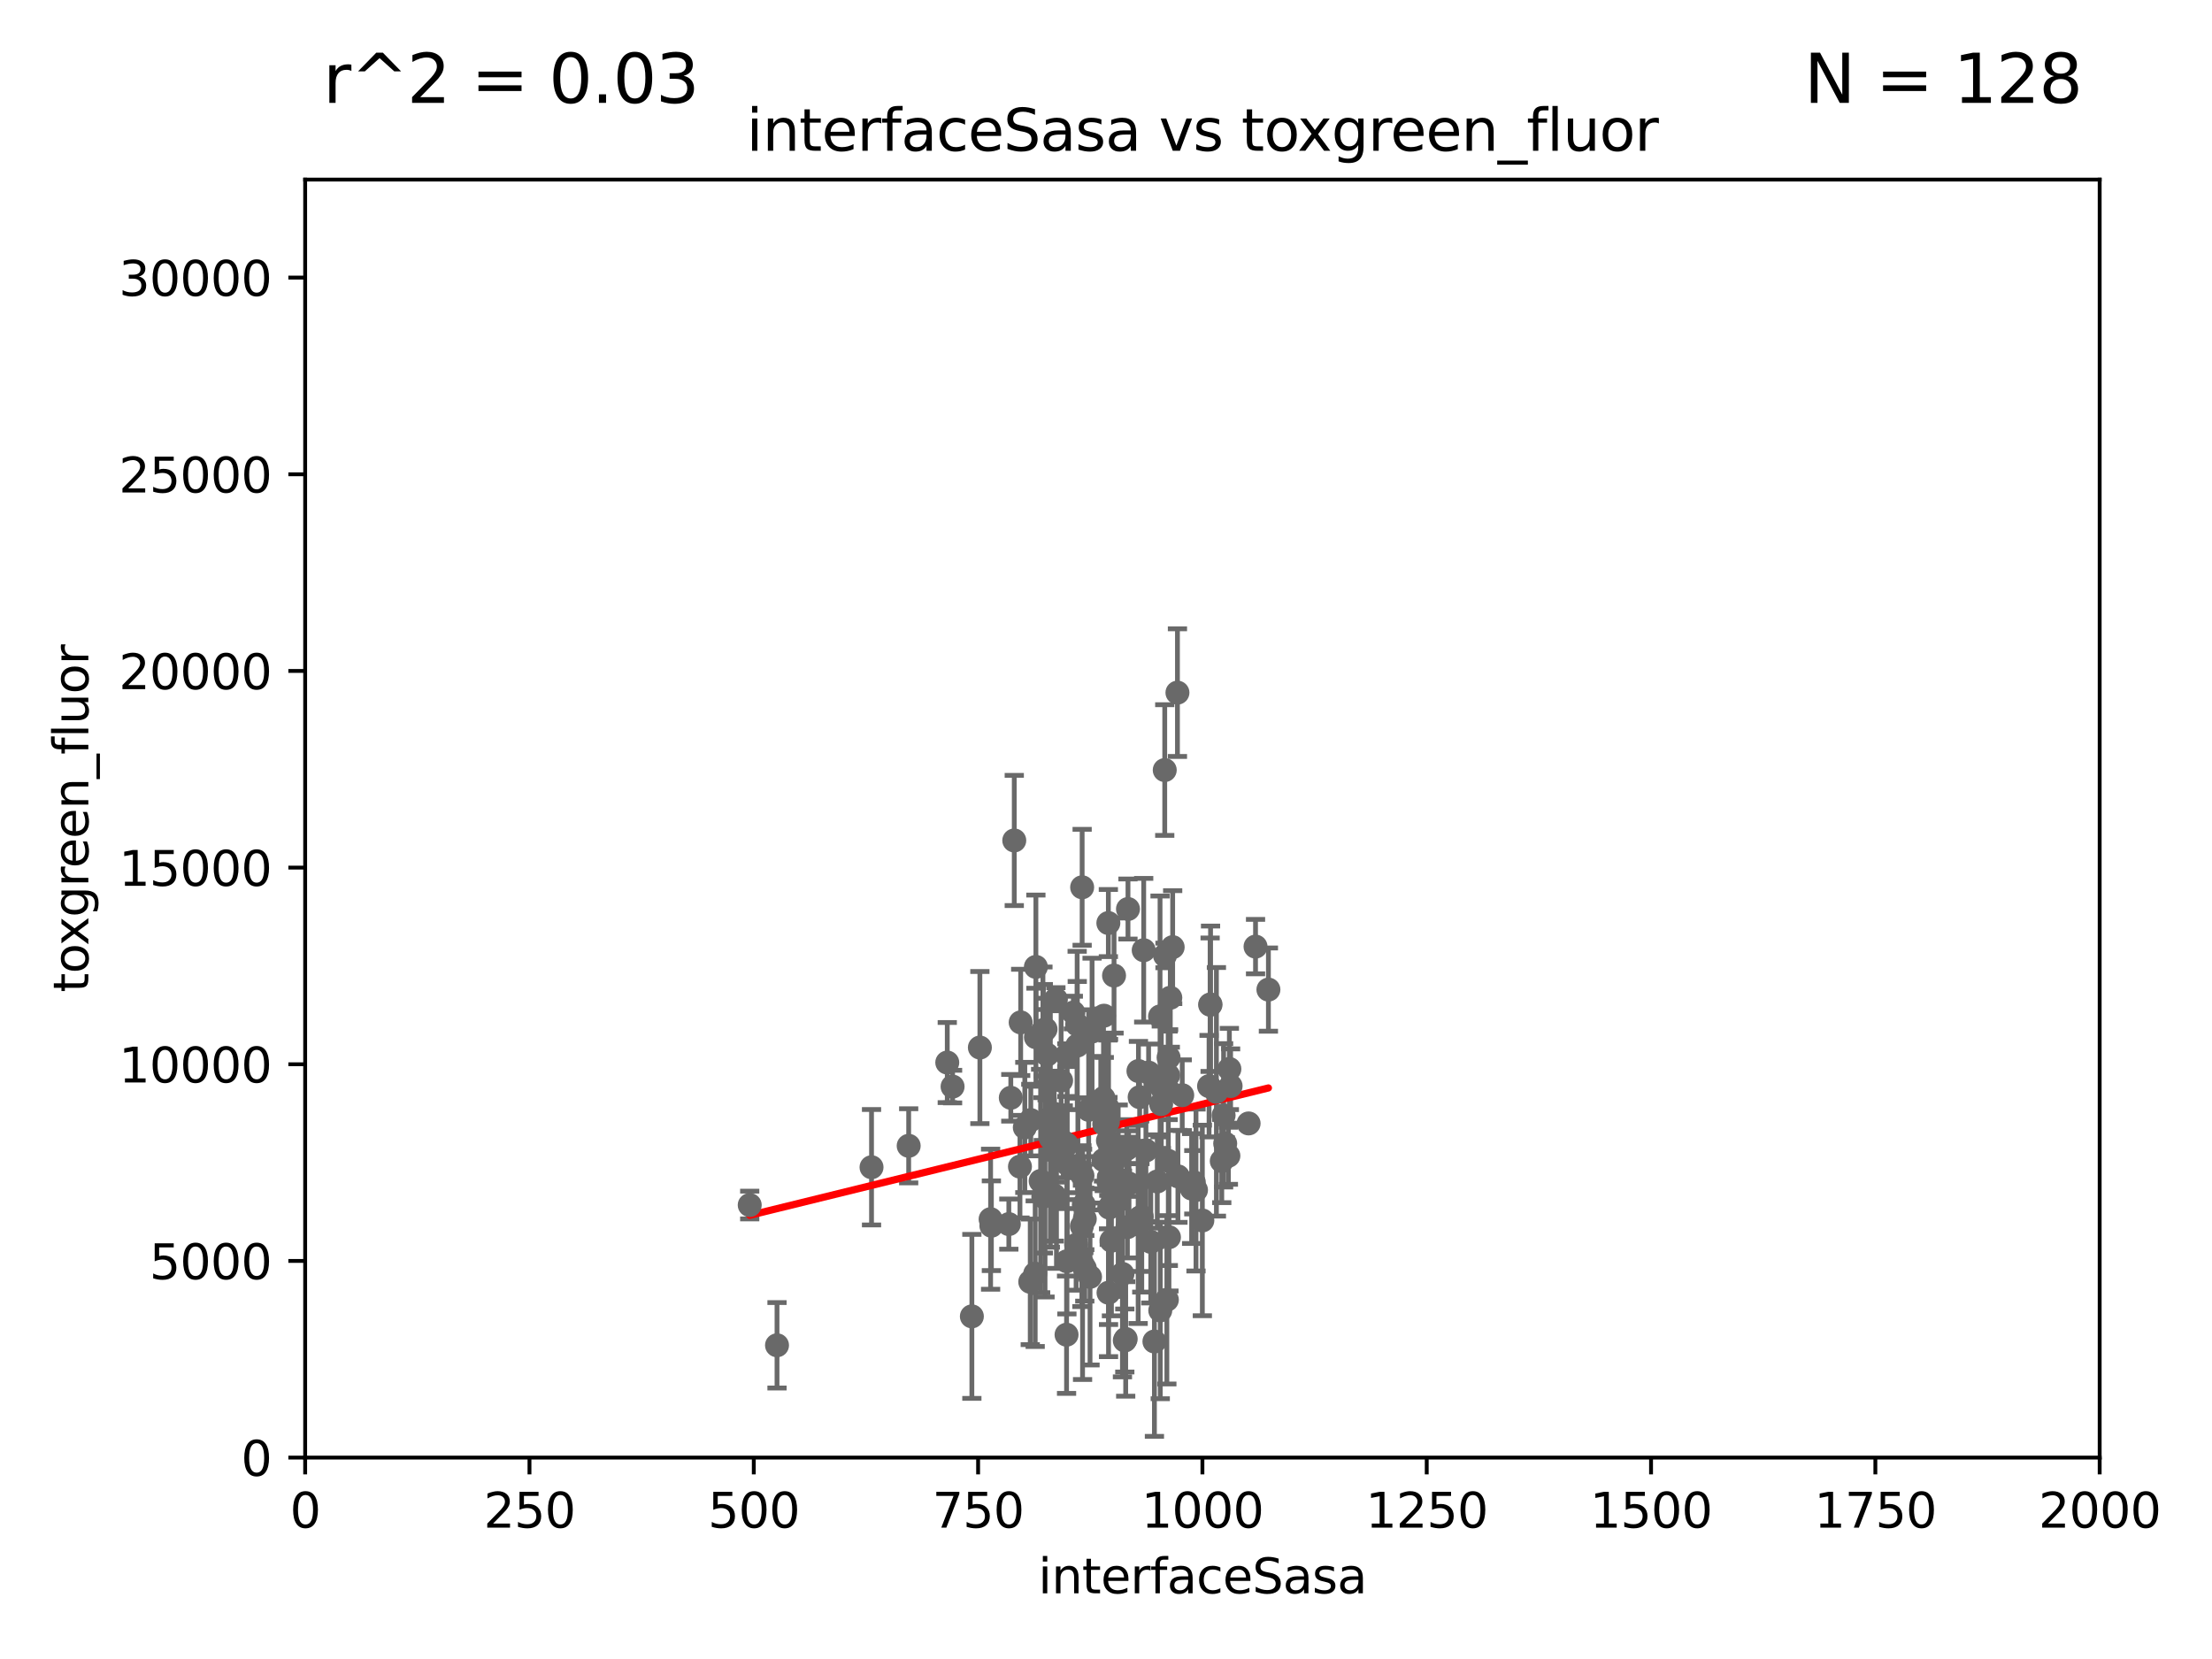 <?xml version="1.0" encoding="utf-8" standalone="no"?>
<!DOCTYPE svg PUBLIC "-//W3C//DTD SVG 1.1//EN"
  "http://www.w3.org/Graphics/SVG/1.1/DTD/svg11.dtd">
<svg xmlns:xlink="http://www.w3.org/1999/xlink" width="460.8pt" height="345.6pt" viewBox="0 0 460.8 345.6" xmlns="http://www.w3.org/2000/svg" version="1.1">
 <defs>
  <style type="text/css">*{stroke-linejoin: round; stroke-linecap: butt}</style>
 </defs>
 <g id="figure_1">
  <g id="patch_1">
   <path d="M 0 345.6 
L 460.8 345.6 
L 460.8 0 
L 0 0 
z
" style="fill: #ffffff"/>
  </g>
  <g id="axes_1">
   <g id="patch_2">
    <path d="M 63.571 303.64 
L 437.4 303.64 
L 437.4 37.411 
L 63.571 37.411 
z
" style="fill: #ffffff"/>
   </g>
   <g id="PathCollection_1">
    <defs>
     <path id="md404847f71" d="M 0 1.118 
C 0.297 1.118 0.581 1 0.791 0.791 
C 1 0.581 1.118 0.297 1.118 0 
C 1.118 -0.297 1 -0.581 0.791 -0.791 
C 0.581 -1 0.297 -1.118 0 -1.118 
C -0.297 -1.118 -0.581 -1 -0.791 -0.791 
C -1 -0.581 -1.118 -0.297 -1.118 0 
C -1.118 0.297 -1 0.581 -0.791 0.791 
C -0.581 1 -0.297 1.118 0 1.118 
z
" style="stroke: #696969"/>
    </defs>
    <g clip-path="url(#p86f1162b98)">
     <use xlink:href="#md404847f71" x="242.637" y="160.419" style="fill: #696969; stroke: #696969"/>
     <use xlink:href="#md404847f71" x="252.179" y="209.258" style="fill: #696969; stroke: #696969"/>
     <use xlink:href="#md404847f71" x="264.233" y="206.15" style="fill: #696969; stroke: #696969"/>
     <use xlink:href="#md404847f71" x="260.108" y="234.031" style="fill: #696969; stroke: #696969"/>
     <use xlink:href="#md404847f71" x="246.28" y="228.15" style="fill: #696969; stroke: #696969"/>
     <use xlink:href="#md404847f71" x="245.284" y="144.291" style="fill: #696969; stroke: #696969"/>
     <use xlink:href="#md404847f71" x="239.273" y="223.438" style="fill: #696969; stroke: #696969"/>
     <use xlink:href="#md404847f71" x="251.869" y="226.265" style="fill: #696969; stroke: #696969"/>
     <use xlink:href="#md404847f71" x="243.437" y="220.301" style="fill: #696969; stroke: #696969"/>
     <use xlink:href="#md404847f71" x="232.075" y="203.226" style="fill: #696969; stroke: #696969"/>
     <use xlink:href="#md404847f71" x="237.16" y="223.115" style="fill: #696969; stroke: #696969"/>
     <use xlink:href="#md404847f71" x="239.729" y="258.704" style="fill: #696969; stroke: #696969"/>
     <use xlink:href="#md404847f71" x="225.43" y="184.838" style="fill: #696969; stroke: #696969"/>
     <use xlink:href="#md404847f71" x="241.66" y="211.742" style="fill: #696969; stroke: #696969"/>
     <use xlink:href="#md404847f71" x="254.899" y="232.342" style="fill: #696969; stroke: #696969"/>
     <use xlink:href="#md404847f71" x="235.192" y="246.567" style="fill: #696969; stroke: #696969"/>
     <use xlink:href="#md404847f71" x="232.94" y="250.128" style="fill: #696969; stroke: #696969"/>
     <use xlink:href="#md404847f71" x="261.551" y="197.195" style="fill: #696969; stroke: #696969"/>
     <use xlink:href="#md404847f71" x="249.149" y="247.909" style="fill: #696969; stroke: #696969"/>
     <use xlink:href="#md404847f71" x="229.88" y="228.747" style="fill: #696969; stroke: #696969"/>
     <use xlink:href="#md404847f71" x="237.411" y="228.56" style="fill: #696969; stroke: #696969"/>
     <use xlink:href="#md404847f71" x="244.288" y="197.309" style="fill: #696969; stroke: #696969"/>
     <use xlink:href="#md404847f71" x="245.383" y="245.053" style="fill: #696969; stroke: #696969"/>
     <use xlink:href="#md404847f71" x="238.714" y="239.663" style="fill: #696969; stroke: #696969"/>
     <use xlink:href="#md404847f71" x="227.499" y="214.896" style="fill: #696969; stroke: #696969"/>
     <use xlink:href="#md404847f71" x="237.852" y="253.461" style="fill: #696969; stroke: #696969"/>
     <use xlink:href="#md404847f71" x="248.693" y="246.288" style="fill: #696969; stroke: #696969"/>
     <use xlink:href="#md404847f71" x="243.794" y="207.853" style="fill: #696969; stroke: #696969"/>
     <use xlink:href="#md404847f71" x="255.897" y="240.767" style="fill: #696969; stroke: #696969"/>
     <use xlink:href="#md404847f71" x="225.495" y="244.919" style="fill: #696969; stroke: #696969"/>
     <use xlink:href="#md404847f71" x="222.256" y="238.434" style="fill: #696969; stroke: #696969"/>
     <use xlink:href="#md404847f71" x="224.392" y="213.441" style="fill: #696969; stroke: #696969"/>
     <use xlink:href="#md404847f71" x="234.979" y="189.366" style="fill: #696969; stroke: #696969"/>
     <use xlink:href="#md404847f71" x="240.488" y="279.459" style="fill: #696969; stroke: #696969"/>
     <use xlink:href="#md404847f71" x="242.691" y="199.035" style="fill: #696969; stroke: #696969"/>
     <use xlink:href="#md404847f71" x="215.807" y="216.077" style="fill: #696969; stroke: #696969"/>
     <use xlink:href="#md404847f71" x="230.927" y="246.225" style="fill: #696969; stroke: #696969"/>
     <use xlink:href="#md404847f71" x="256.102" y="222.685" style="fill: #696969; stroke: #696969"/>
     <use xlink:href="#md404847f71" x="248.241" y="247.599" style="fill: #696969; stroke: #696969"/>
     <use xlink:href="#md404847f71" x="218.888" y="237.115" style="fill: #696969; stroke: #696969"/>
     <use xlink:href="#md404847f71" x="235.103" y="238.984" style="fill: #696969; stroke: #696969"/>
     <use xlink:href="#md404847f71" x="221.499" y="237.846" style="fill: #696969; stroke: #696969"/>
     <use xlink:href="#md404847f71" x="253.401" y="227.445" style="fill: #696969; stroke: #696969"/>
     <use xlink:href="#md404847f71" x="229.871" y="241.663" style="fill: #696969; stroke: #696969"/>
     <use xlink:href="#md404847f71" x="256.358" y="226.239" style="fill: #696969; stroke: #696969"/>
     <use xlink:href="#md404847f71" x="229.974" y="211.589" style="fill: #696969; stroke: #696969"/>
     <use xlink:href="#md404847f71" x="217.699" y="247.86" style="fill: #696969; stroke: #696969"/>
     <use xlink:href="#md404847f71" x="231.533" y="258.467" style="fill: #696969; stroke: #696969"/>
     <use xlink:href="#md404847f71" x="230.807" y="237.623" style="fill: #696969; stroke: #696969"/>
     <use xlink:href="#md404847f71" x="241.919" y="226.489" style="fill: #696969; stroke: #696969"/>
     <use xlink:href="#md404847f71" x="254.517" y="241.87" style="fill: #696969; stroke: #696969"/>
     <use xlink:href="#md404847f71" x="231.899" y="242.258" style="fill: #696969; stroke: #696969"/>
     <use xlink:href="#md404847f71" x="217.804" y="214.4" style="fill: #696969; stroke: #696969"/>
     <use xlink:href="#md404847f71" x="243.381" y="241.831" style="fill: #696969; stroke: #696969"/>
     <use xlink:href="#md404847f71" x="241.084" y="246.121" style="fill: #696969; stroke: #696969"/>
     <use xlink:href="#md404847f71" x="241.704" y="272.991" style="fill: #696969; stroke: #696969"/>
     <use xlink:href="#md404847f71" x="222.318" y="242.453" style="fill: #696969; stroke: #696969"/>
     <use xlink:href="#md404847f71" x="225.376" y="255.427" style="fill: #696969; stroke: #696969"/>
     <use xlink:href="#md404847f71" x="234.316" y="279.253" style="fill: #696969; stroke: #696969"/>
     <use xlink:href="#md404847f71" x="252.089" y="209.299" style="fill: #696969; stroke: #696969"/>
     <use xlink:href="#md404847f71" x="237.465" y="253.643" style="fill: #696969; stroke: #696969"/>
     <use xlink:href="#md404847f71" x="243.078" y="270.773" style="fill: #696969; stroke: #696969"/>
     <use xlink:href="#md404847f71" x="215.794" y="201.423" style="fill: #696969; stroke: #696969"/>
     <use xlink:href="#md404847f71" x="218.138" y="219.713" style="fill: #696969; stroke: #696969"/>
     <use xlink:href="#md404847f71" x="230.605" y="230.5" style="fill: #696969; stroke: #696969"/>
     <use xlink:href="#md404847f71" x="219.641" y="249.04" style="fill: #696969; stroke: #696969"/>
     <use xlink:href="#md404847f71" x="243.514" y="257.736" style="fill: #696969; stroke: #696969"/>
     <use xlink:href="#md404847f71" x="225.979" y="264.206" style="fill: #696969; stroke: #696969"/>
     <use xlink:href="#md404847f71" x="218.482" y="233.093" style="fill: #696969; stroke: #696969"/>
     <use xlink:href="#md404847f71" x="223.598" y="210.934" style="fill: #696969; stroke: #696969"/>
     <use xlink:href="#md404847f71" x="218.806" y="233.849" style="fill: #696969; stroke: #696969"/>
     <use xlink:href="#md404847f71" x="234.714" y="239.339" style="fill: #696969; stroke: #696969"/>
     <use xlink:href="#md404847f71" x="211.29" y="175.082" style="fill: #696969; stroke: #696969"/>
     <use xlink:href="#md404847f71" x="217.262" y="215.052" style="fill: #696969; stroke: #696969"/>
     <use xlink:href="#md404847f71" x="241.884" y="230.002" style="fill: #696969; stroke: #696969"/>
     <use xlink:href="#md404847f71" x="234.503" y="278.924" style="fill: #696969; stroke: #696969"/>
     <use xlink:href="#md404847f71" x="206.361" y="253.977" style="fill: #696969; stroke: #696969"/>
     <use xlink:href="#md404847f71" x="202.458" y="274.224" style="fill: #696969; stroke: #696969"/>
     <use xlink:href="#md404847f71" x="221.047" y="225.105" style="fill: #696969; stroke: #696969"/>
     <use xlink:href="#md404847f71" x="234.86" y="255.638" style="fill: #696969; stroke: #696969"/>
     <use xlink:href="#md404847f71" x="222.254" y="262.744" style="fill: #696969; stroke: #696969"/>
     <use xlink:href="#md404847f71" x="219.811" y="238.411" style="fill: #696969; stroke: #696969"/>
     <use xlink:href="#md404847f71" x="225.979" y="253.923" style="fill: #696969; stroke: #696969"/>
     <use xlink:href="#md404847f71" x="255.231" y="238.219" style="fill: #696969; stroke: #696969"/>
     <use xlink:href="#md404847f71" x="212.477" y="243.034" style="fill: #696969; stroke: #696969"/>
     <use xlink:href="#md404847f71" x="238.254" y="197.947" style="fill: #696969; stroke: #696969"/>
     <use xlink:href="#md404847f71" x="206.523" y="255.342" style="fill: #696969; stroke: #696969"/>
     <use xlink:href="#md404847f71" x="243.351" y="224.019" style="fill: #696969; stroke: #696969"/>
     <use xlink:href="#md404847f71" x="230.792" y="233.721" style="fill: #696969; stroke: #696969"/>
     <use xlink:href="#md404847f71" x="237.097" y="255.067" style="fill: #696969; stroke: #696969"/>
     <use xlink:href="#md404847f71" x="231.075" y="251.575" style="fill: #696969; stroke: #696969"/>
     <use xlink:href="#md404847f71" x="231.161" y="240.679" style="fill: #696969; stroke: #696969"/>
     <use xlink:href="#md404847f71" x="210.568" y="228.69" style="fill: #696969; stroke: #696969"/>
     <use xlink:href="#md404847f71" x="210.157" y="255.002" style="fill: #696969; stroke: #696969"/>
     <use xlink:href="#md404847f71" x="212.626" y="212.986" style="fill: #696969; stroke: #696969"/>
     <use xlink:href="#md404847f71" x="230.985" y="245.303" style="fill: #696969; stroke: #696969"/>
     <use xlink:href="#md404847f71" x="224.413" y="217.813" style="fill: #696969; stroke: #696969"/>
     <use xlink:href="#md404847f71" x="225.779" y="250.946" style="fill: #696969; stroke: #696969"/>
     <use xlink:href="#md404847f71" x="219.963" y="208.156" style="fill: #696969; stroke: #696969"/>
     <use xlink:href="#md404847f71" x="224.546" y="243.625" style="fill: #696969; stroke: #696969"/>
     <use xlink:href="#md404847f71" x="224.174" y="259.337" style="fill: #696969; stroke: #696969"/>
     <use xlink:href="#md404847f71" x="197.333" y="221.347" style="fill: #696969; stroke: #696969"/>
     <use xlink:href="#md404847f71" x="219.611" y="232.016" style="fill: #696969; stroke: #696969"/>
     <use xlink:href="#md404847f71" x="233.826" y="265.382" style="fill: #696969; stroke: #696969"/>
     <use xlink:href="#md404847f71" x="230.891" y="192.287" style="fill: #696969; stroke: #696969"/>
     <use xlink:href="#md404847f71" x="250.471" y="254.246" style="fill: #696969; stroke: #696969"/>
     <use xlink:href="#md404847f71" x="225.518" y="263.39" style="fill: #696969; stroke: #696969"/>
     <use xlink:href="#md404847f71" x="216.785" y="246.017" style="fill: #696969; stroke: #696969"/>
     <use xlink:href="#md404847f71" x="215.65" y="265.332" style="fill: #696969; stroke: #696969"/>
     <use xlink:href="#md404847f71" x="222.241" y="219.805" style="fill: #696969; stroke: #696969"/>
     <use xlink:href="#md404847f71" x="181.555" y="243.156" style="fill: #696969; stroke: #696969"/>
     <use xlink:href="#md404847f71" x="227.073" y="265.996" style="fill: #696969; stroke: #696969"/>
     <use xlink:href="#md404847f71" x="220.084" y="249.661" style="fill: #696969; stroke: #696969"/>
     <use xlink:href="#md404847f71" x="226.789" y="231.199" style="fill: #696969; stroke: #696969"/>
     <use xlink:href="#md404847f71" x="230.927" y="269.298" style="fill: #696969; stroke: #696969"/>
     <use xlink:href="#md404847f71" x="214.733" y="233.332" style="fill: #696969; stroke: #696969"/>
     <use xlink:href="#md404847f71" x="214.62" y="267.028" style="fill: #696969; stroke: #696969"/>
     <use xlink:href="#md404847f71" x="230.043" y="234.159" style="fill: #696969; stroke: #696969"/>
     <use xlink:href="#md404847f71" x="217.344" y="214.615" style="fill: #696969; stroke: #696969"/>
     <use xlink:href="#md404847f71" x="229.312" y="231.296" style="fill: #696969; stroke: #696969"/>
     <use xlink:href="#md404847f71" x="217.344" y="249.3" style="fill: #696969; stroke: #696969"/>
     <use xlink:href="#md404847f71" x="198.441" y="226.358" style="fill: #696969; stroke: #696969"/>
     <use xlink:href="#md404847f71" x="204.127" y="218.224" style="fill: #696969; stroke: #696969"/>
     <use xlink:href="#md404847f71" x="213.488" y="234.87" style="fill: #696969; stroke: #696969"/>
     <use xlink:href="#md404847f71" x="161.866" y="280.247" style="fill: #696969; stroke: #696969"/>
     <use xlink:href="#md404847f71" x="222.183" y="278.044" style="fill: #696969; stroke: #696969"/>
     <use xlink:href="#md404847f71" x="156.18" y="251.032" style="fill: #696969; stroke: #696969"/>
     <use xlink:href="#md404847f71" x="189.294" y="238.694" style="fill: #696969; stroke: #696969"/>
    </g>
   </g>
   <g id="matplotlib.axis_1">
    <g id="xtick_1">
     <g id="line2d_1">
      <defs>
       <path id="maec2f9425f" d="M 0 0 
L 0 3.5 
" style="stroke: #000000; stroke-width: 0.8"/>
      </defs>
      <g>
       <use xlink:href="#maec2f9425f" x="63.571" y="303.64" style="stroke: #000000; stroke-width: 0.8"/>
      </g>
     </g>
     <g id="text_1">
      <!-- 0 -->
      <g transform="translate(60.39 318.238)scale(0.1 -0.1)">
       <defs>
        <path id="DejaVuSans-30" d="M 2034 4250 
Q 1547 4250 1301 3770 
Q 1056 3291 1056 2328 
Q 1056 1369 1301 889 
Q 1547 409 2034 409 
Q 2525 409 2770 889 
Q 3016 1369 3016 2328 
Q 3016 3291 2770 3770 
Q 2525 4250 2034 4250 
z
M 2034 4750 
Q 2819 4750 3233 4129 
Q 3647 3509 3647 2328 
Q 3647 1150 3233 529 
Q 2819 -91 2034 -91 
Q 1250 -91 836 529 
Q 422 1150 422 2328 
Q 422 3509 836 4129 
Q 1250 4750 2034 4750 
z
" transform="scale(0.016)"/>
       </defs>
       <use xlink:href="#DejaVuSans-30"/>
      </g>
     </g>
    </g>
    <g id="xtick_2">
     <g id="line2d_2">
      <g>
       <use xlink:href="#maec2f9425f" x="110.3" y="303.64" style="stroke: #000000; stroke-width: 0.8"/>
      </g>
     </g>
     <g id="text_2">
      <!-- 250 -->
      <g transform="translate(100.756 318.238)scale(0.1 -0.1)">
       <defs>
        <path id="DejaVuSans-32" d="M 1228 531 
L 3431 531 
L 3431 0 
L 469 0 
L 469 531 
Q 828 903 1448 1529 
Q 2069 2156 2228 2338 
Q 2531 2678 2651 2914 
Q 2772 3150 2772 3378 
Q 2772 3750 2511 3984 
Q 2250 4219 1831 4219 
Q 1534 4219 1204 4116 
Q 875 4013 500 3803 
L 500 4441 
Q 881 4594 1212 4672 
Q 1544 4750 1819 4750 
Q 2544 4750 2975 4387 
Q 3406 4025 3406 3419 
Q 3406 3131 3298 2873 
Q 3191 2616 2906 2266 
Q 2828 2175 2409 1742 
Q 1991 1309 1228 531 
z
" transform="scale(0.016)"/>
        <path id="DejaVuSans-35" d="M 691 4666 
L 3169 4666 
L 3169 4134 
L 1269 4134 
L 1269 2991 
Q 1406 3038 1543 3061 
Q 1681 3084 1819 3084 
Q 2600 3084 3056 2656 
Q 3513 2228 3513 1497 
Q 3513 744 3044 326 
Q 2575 -91 1722 -91 
Q 1428 -91 1123 -41 
Q 819 9 494 109 
L 494 744 
Q 775 591 1075 516 
Q 1375 441 1709 441 
Q 2250 441 2565 725 
Q 2881 1009 2881 1497 
Q 2881 1984 2565 2268 
Q 2250 2553 1709 2553 
Q 1456 2553 1204 2497 
Q 953 2441 691 2322 
L 691 4666 
z
" transform="scale(0.016)"/>
       </defs>
       <use xlink:href="#DejaVuSans-32"/>
       <use xlink:href="#DejaVuSans-35" x="63.623"/>
       <use xlink:href="#DejaVuSans-30" x="127.246"/>
      </g>
     </g>
    </g>
    <g id="xtick_3">
     <g id="line2d_3">
      <g>
       <use xlink:href="#maec2f9425f" x="157.028" y="303.64" style="stroke: #000000; stroke-width: 0.8"/>
      </g>
     </g>
     <g id="text_3">
      <!-- 500 -->
      <g transform="translate(147.485 318.238)scale(0.1 -0.1)">
       <use xlink:href="#DejaVuSans-35"/>
       <use xlink:href="#DejaVuSans-30" x="63.623"/>
       <use xlink:href="#DejaVuSans-30" x="127.246"/>
      </g>
     </g>
    </g>
    <g id="xtick_4">
     <g id="line2d_4">
      <g>
       <use xlink:href="#maec2f9425f" x="203.757" y="303.64" style="stroke: #000000; stroke-width: 0.8"/>
      </g>
     </g>
     <g id="text_4">
      <!-- 750 -->
      <g transform="translate(194.213 318.238)scale(0.1 -0.1)">
       <defs>
        <path id="DejaVuSans-37" d="M 525 4666 
L 3525 4666 
L 3525 4397 
L 1831 0 
L 1172 0 
L 2766 4134 
L 525 4134 
L 525 4666 
z
" transform="scale(0.016)"/>
       </defs>
       <use xlink:href="#DejaVuSans-37"/>
       <use xlink:href="#DejaVuSans-35" x="63.623"/>
       <use xlink:href="#DejaVuSans-30" x="127.246"/>
      </g>
     </g>
    </g>
    <g id="xtick_5">
     <g id="line2d_5">
      <g>
       <use xlink:href="#maec2f9425f" x="250.486" y="303.64" style="stroke: #000000; stroke-width: 0.8"/>
      </g>
     </g>
     <g id="text_5">
      <!-- 1000 -->
      <g transform="translate(237.761 318.238)scale(0.1 -0.1)">
       <defs>
        <path id="DejaVuSans-31" d="M 794 531 
L 1825 531 
L 1825 4091 
L 703 3866 
L 703 4441 
L 1819 4666 
L 2450 4666 
L 2450 531 
L 3481 531 
L 3481 0 
L 794 0 
L 794 531 
z
" transform="scale(0.016)"/>
       </defs>
       <use xlink:href="#DejaVuSans-31"/>
       <use xlink:href="#DejaVuSans-30" x="63.623"/>
       <use xlink:href="#DejaVuSans-30" x="127.246"/>
       <use xlink:href="#DejaVuSans-30" x="190.869"/>
      </g>
     </g>
    </g>
    <g id="xtick_6">
     <g id="line2d_6">
      <g>
       <use xlink:href="#maec2f9425f" x="297.214" y="303.64" style="stroke: #000000; stroke-width: 0.8"/>
      </g>
     </g>
     <g id="text_6">
      <!-- 1250 -->
      <g transform="translate(284.489 318.238)scale(0.1 -0.1)">
       <use xlink:href="#DejaVuSans-31"/>
       <use xlink:href="#DejaVuSans-32" x="63.623"/>
       <use xlink:href="#DejaVuSans-35" x="127.246"/>
       <use xlink:href="#DejaVuSans-30" x="190.869"/>
      </g>
     </g>
    </g>
    <g id="xtick_7">
     <g id="line2d_7">
      <g>
       <use xlink:href="#maec2f9425f" x="343.943" y="303.64" style="stroke: #000000; stroke-width: 0.8"/>
      </g>
     </g>
     <g id="text_7">
      <!-- 1500 -->
      <g transform="translate(331.218 318.238)scale(0.1 -0.1)">
       <use xlink:href="#DejaVuSans-31"/>
       <use xlink:href="#DejaVuSans-35" x="63.623"/>
       <use xlink:href="#DejaVuSans-30" x="127.246"/>
       <use xlink:href="#DejaVuSans-30" x="190.869"/>
      </g>
     </g>
    </g>
    <g id="xtick_8">
     <g id="line2d_8">
      <g>
       <use xlink:href="#maec2f9425f" x="390.671" y="303.64" style="stroke: #000000; stroke-width: 0.8"/>
      </g>
     </g>
     <g id="text_8">
      <!-- 1750 -->
      <g transform="translate(377.946 318.238)scale(0.1 -0.1)">
       <use xlink:href="#DejaVuSans-31"/>
       <use xlink:href="#DejaVuSans-37" x="63.623"/>
       <use xlink:href="#DejaVuSans-35" x="127.246"/>
       <use xlink:href="#DejaVuSans-30" x="190.869"/>
      </g>
     </g>
    </g>
    <g id="xtick_9">
     <g id="line2d_9">
      <g>
       <use xlink:href="#maec2f9425f" x="437.4" y="303.64" style="stroke: #000000; stroke-width: 0.8"/>
      </g>
     </g>
     <g id="text_9">
      <!-- 2000 -->
      <g transform="translate(424.675 318.238)scale(0.1 -0.1)">
       <use xlink:href="#DejaVuSans-32"/>
       <use xlink:href="#DejaVuSans-30" x="63.623"/>
       <use xlink:href="#DejaVuSans-30" x="127.246"/>
       <use xlink:href="#DejaVuSans-30" x="190.869"/>
      </g>
     </g>
    </g>
    <g id="text_10">
     <!-- interfaceSasa -->
     <g transform="translate(216.279 331.917)scale(0.1 -0.1)">
      <defs>
       <path id="DejaVuSans-69" d="M 603 3500 
L 1178 3500 
L 1178 0 
L 603 0 
L 603 3500 
z
M 603 4863 
L 1178 4863 
L 1178 4134 
L 603 4134 
L 603 4863 
z
" transform="scale(0.016)"/>
       <path id="DejaVuSans-6e" d="M 3513 2113 
L 3513 0 
L 2938 0 
L 2938 2094 
Q 2938 2591 2744 2837 
Q 2550 3084 2163 3084 
Q 1697 3084 1428 2787 
Q 1159 2491 1159 1978 
L 1159 0 
L 581 0 
L 581 3500 
L 1159 3500 
L 1159 2956 
Q 1366 3272 1645 3428 
Q 1925 3584 2291 3584 
Q 2894 3584 3203 3211 
Q 3513 2838 3513 2113 
z
" transform="scale(0.016)"/>
       <path id="DejaVuSans-74" d="M 1172 4494 
L 1172 3500 
L 2356 3500 
L 2356 3053 
L 1172 3053 
L 1172 1153 
Q 1172 725 1289 603 
Q 1406 481 1766 481 
L 2356 481 
L 2356 0 
L 1766 0 
Q 1100 0 847 248 
Q 594 497 594 1153 
L 594 3053 
L 172 3053 
L 172 3500 
L 594 3500 
L 594 4494 
L 1172 4494 
z
" transform="scale(0.016)"/>
       <path id="DejaVuSans-65" d="M 3597 1894 
L 3597 1613 
L 953 1613 
Q 991 1019 1311 708 
Q 1631 397 2203 397 
Q 2534 397 2845 478 
Q 3156 559 3463 722 
L 3463 178 
Q 3153 47 2828 -22 
Q 2503 -91 2169 -91 
Q 1331 -91 842 396 
Q 353 884 353 1716 
Q 353 2575 817 3079 
Q 1281 3584 2069 3584 
Q 2775 3584 3186 3129 
Q 3597 2675 3597 1894 
z
M 3022 2063 
Q 3016 2534 2758 2815 
Q 2500 3097 2075 3097 
Q 1594 3097 1305 2825 
Q 1016 2553 972 2059 
L 3022 2063 
z
" transform="scale(0.016)"/>
       <path id="DejaVuSans-72" d="M 2631 2963 
Q 2534 3019 2420 3045 
Q 2306 3072 2169 3072 
Q 1681 3072 1420 2755 
Q 1159 2438 1159 1844 
L 1159 0 
L 581 0 
L 581 3500 
L 1159 3500 
L 1159 2956 
Q 1341 3275 1631 3429 
Q 1922 3584 2338 3584 
Q 2397 3584 2469 3576 
Q 2541 3569 2628 3553 
L 2631 2963 
z
" transform="scale(0.016)"/>
       <path id="DejaVuSans-66" d="M 2375 4863 
L 2375 4384 
L 1825 4384 
Q 1516 4384 1395 4259 
Q 1275 4134 1275 3809 
L 1275 3500 
L 2222 3500 
L 2222 3053 
L 1275 3053 
L 1275 0 
L 697 0 
L 697 3053 
L 147 3053 
L 147 3500 
L 697 3500 
L 697 3744 
Q 697 4328 969 4595 
Q 1241 4863 1831 4863 
L 2375 4863 
z
" transform="scale(0.016)"/>
       <path id="DejaVuSans-61" d="M 2194 1759 
Q 1497 1759 1228 1600 
Q 959 1441 959 1056 
Q 959 750 1161 570 
Q 1363 391 1709 391 
Q 2188 391 2477 730 
Q 2766 1069 2766 1631 
L 2766 1759 
L 2194 1759 
z
M 3341 1997 
L 3341 0 
L 2766 0 
L 2766 531 
Q 2569 213 2275 61 
Q 1981 -91 1556 -91 
Q 1019 -91 701 211 
Q 384 513 384 1019 
Q 384 1609 779 1909 
Q 1175 2209 1959 2209 
L 2766 2209 
L 2766 2266 
Q 2766 2663 2505 2880 
Q 2244 3097 1772 3097 
Q 1472 3097 1187 3025 
Q 903 2953 641 2809 
L 641 3341 
Q 956 3463 1253 3523 
Q 1550 3584 1831 3584 
Q 2591 3584 2966 3190 
Q 3341 2797 3341 1997 
z
" transform="scale(0.016)"/>
       <path id="DejaVuSans-63" d="M 3122 3366 
L 3122 2828 
Q 2878 2963 2633 3030 
Q 2388 3097 2138 3097 
Q 1578 3097 1268 2742 
Q 959 2388 959 1747 
Q 959 1106 1268 751 
Q 1578 397 2138 397 
Q 2388 397 2633 464 
Q 2878 531 3122 666 
L 3122 134 
Q 2881 22 2623 -34 
Q 2366 -91 2075 -91 
Q 1284 -91 818 406 
Q 353 903 353 1747 
Q 353 2603 823 3093 
Q 1294 3584 2113 3584 
Q 2378 3584 2631 3529 
Q 2884 3475 3122 3366 
z
" transform="scale(0.016)"/>
       <path id="DejaVuSans-53" d="M 3425 4513 
L 3425 3897 
Q 3066 4069 2747 4153 
Q 2428 4238 2131 4238 
Q 1616 4238 1336 4038 
Q 1056 3838 1056 3469 
Q 1056 3159 1242 3001 
Q 1428 2844 1947 2747 
L 2328 2669 
Q 3034 2534 3370 2195 
Q 3706 1856 3706 1288 
Q 3706 609 3251 259 
Q 2797 -91 1919 -91 
Q 1588 -91 1214 -16 
Q 841 59 441 206 
L 441 856 
Q 825 641 1194 531 
Q 1563 422 1919 422 
Q 2459 422 2753 634 
Q 3047 847 3047 1241 
Q 3047 1584 2836 1778 
Q 2625 1972 2144 2069 
L 1759 2144 
Q 1053 2284 737 2584 
Q 422 2884 422 3419 
Q 422 4038 858 4394 
Q 1294 4750 2059 4750 
Q 2388 4750 2728 4690 
Q 3069 4631 3425 4513 
z
" transform="scale(0.016)"/>
       <path id="DejaVuSans-73" d="M 2834 3397 
L 2834 2853 
Q 2591 2978 2328 3040 
Q 2066 3103 1784 3103 
Q 1356 3103 1142 2972 
Q 928 2841 928 2578 
Q 928 2378 1081 2264 
Q 1234 2150 1697 2047 
L 1894 2003 
Q 2506 1872 2764 1633 
Q 3022 1394 3022 966 
Q 3022 478 2636 193 
Q 2250 -91 1575 -91 
Q 1294 -91 989 -36 
Q 684 19 347 128 
L 347 722 
Q 666 556 975 473 
Q 1284 391 1588 391 
Q 1994 391 2212 530 
Q 2431 669 2431 922 
Q 2431 1156 2273 1281 
Q 2116 1406 1581 1522 
L 1381 1569 
Q 847 1681 609 1914 
Q 372 2147 372 2553 
Q 372 3047 722 3315 
Q 1072 3584 1716 3584 
Q 2034 3584 2315 3537 
Q 2597 3491 2834 3397 
z
" transform="scale(0.016)"/>
      </defs>
      <use xlink:href="#DejaVuSans-69"/>
      <use xlink:href="#DejaVuSans-6e" x="27.783"/>
      <use xlink:href="#DejaVuSans-74" x="91.162"/>
      <use xlink:href="#DejaVuSans-65" x="130.371"/>
      <use xlink:href="#DejaVuSans-72" x="191.895"/>
      <use xlink:href="#DejaVuSans-66" x="233.008"/>
      <use xlink:href="#DejaVuSans-61" x="268.213"/>
      <use xlink:href="#DejaVuSans-63" x="329.492"/>
      <use xlink:href="#DejaVuSans-65" x="384.473"/>
      <use xlink:href="#DejaVuSans-53" x="445.996"/>
      <use xlink:href="#DejaVuSans-61" x="509.473"/>
      <use xlink:href="#DejaVuSans-73" x="570.752"/>
      <use xlink:href="#DejaVuSans-61" x="622.852"/>
     </g>
    </g>
   </g>
   <g id="matplotlib.axis_2">
    <g id="ytick_1">
     <g id="line2d_10">
      <defs>
       <path id="m1822a63fb5" d="M 0 0 
L -3.5 0 
" style="stroke: #000000; stroke-width: 0.8"/>
      </defs>
      <g>
       <use xlink:href="#m1822a63fb5" x="63.571" y="303.64" style="stroke: #000000; stroke-width: 0.8"/>
      </g>
     </g>
     <g id="text_11">
      <!-- 0 -->
      <g transform="translate(50.209 307.439)scale(0.1 -0.1)">
       <use xlink:href="#DejaVuSans-30"/>
      </g>
     </g>
    </g>
    <g id="ytick_2">
     <g id="line2d_11">
      <g>
       <use xlink:href="#m1822a63fb5" x="63.571" y="262.671" style="stroke: #000000; stroke-width: 0.8"/>
      </g>
     </g>
     <g id="text_12">
      <!-- 5000 -->
      <g transform="translate(31.121 266.471)scale(0.1 -0.1)">
       <use xlink:href="#DejaVuSans-35"/>
       <use xlink:href="#DejaVuSans-30" x="63.623"/>
       <use xlink:href="#DejaVuSans-30" x="127.246"/>
       <use xlink:href="#DejaVuSans-30" x="190.869"/>
      </g>
     </g>
    </g>
    <g id="ytick_3">
     <g id="line2d_12">
      <g>
       <use xlink:href="#m1822a63fb5" x="63.571" y="221.703" style="stroke: #000000; stroke-width: 0.8"/>
      </g>
     </g>
     <g id="text_13">
      <!-- 10000 -->
      <g transform="translate(24.759 225.502)scale(0.1 -0.1)">
       <use xlink:href="#DejaVuSans-31"/>
       <use xlink:href="#DejaVuSans-30" x="63.623"/>
       <use xlink:href="#DejaVuSans-30" x="127.246"/>
       <use xlink:href="#DejaVuSans-30" x="190.869"/>
       <use xlink:href="#DejaVuSans-30" x="254.492"/>
      </g>
     </g>
    </g>
    <g id="ytick_4">
     <g id="line2d_13">
      <g>
       <use xlink:href="#m1822a63fb5" x="63.571" y="180.734" style="stroke: #000000; stroke-width: 0.8"/>
      </g>
     </g>
     <g id="text_14">
      <!-- 15000 -->
      <g transform="translate(24.759 184.533)scale(0.1 -0.1)">
       <use xlink:href="#DejaVuSans-31"/>
       <use xlink:href="#DejaVuSans-35" x="63.623"/>
       <use xlink:href="#DejaVuSans-30" x="127.246"/>
       <use xlink:href="#DejaVuSans-30" x="190.869"/>
       <use xlink:href="#DejaVuSans-30" x="254.492"/>
      </g>
     </g>
    </g>
    <g id="ytick_5">
     <g id="line2d_14">
      <g>
       <use xlink:href="#m1822a63fb5" x="63.571" y="139.765" style="stroke: #000000; stroke-width: 0.8"/>
      </g>
     </g>
     <g id="text_15">
      <!-- 20000 -->
      <g transform="translate(24.759 143.565)scale(0.1 -0.1)">
       <use xlink:href="#DejaVuSans-32"/>
       <use xlink:href="#DejaVuSans-30" x="63.623"/>
       <use xlink:href="#DejaVuSans-30" x="127.246"/>
       <use xlink:href="#DejaVuSans-30" x="190.869"/>
       <use xlink:href="#DejaVuSans-30" x="254.492"/>
      </g>
     </g>
    </g>
    <g id="ytick_6">
     <g id="line2d_15">
      <g>
       <use xlink:href="#m1822a63fb5" x="63.571" y="98.797" style="stroke: #000000; stroke-width: 0.8"/>
      </g>
     </g>
     <g id="text_16">
      <!-- 25000 -->
      <g transform="translate(24.759 102.596)scale(0.1 -0.1)">
       <use xlink:href="#DejaVuSans-32"/>
       <use xlink:href="#DejaVuSans-35" x="63.623"/>
       <use xlink:href="#DejaVuSans-30" x="127.246"/>
       <use xlink:href="#DejaVuSans-30" x="190.869"/>
       <use xlink:href="#DejaVuSans-30" x="254.492"/>
      </g>
     </g>
    </g>
    <g id="ytick_7">
     <g id="line2d_16">
      <g>
       <use xlink:href="#m1822a63fb5" x="63.571" y="57.828" style="stroke: #000000; stroke-width: 0.8"/>
      </g>
     </g>
     <g id="text_17">
      <!-- 30000 -->
      <g transform="translate(24.759 61.627)scale(0.1 -0.1)">
       <defs>
        <path id="DejaVuSans-33" d="M 2597 2516 
Q 3050 2419 3304 2112 
Q 3559 1806 3559 1356 
Q 3559 666 3084 287 
Q 2609 -91 1734 -91 
Q 1441 -91 1130 -33 
Q 819 25 488 141 
L 488 750 
Q 750 597 1062 519 
Q 1375 441 1716 441 
Q 2309 441 2620 675 
Q 2931 909 2931 1356 
Q 2931 1769 2642 2001 
Q 2353 2234 1838 2234 
L 1294 2234 
L 1294 2753 
L 1863 2753 
Q 2328 2753 2575 2939 
Q 2822 3125 2822 3475 
Q 2822 3834 2567 4026 
Q 2313 4219 1838 4219 
Q 1578 4219 1281 4162 
Q 984 4106 628 3988 
L 628 4550 
Q 988 4650 1302 4700 
Q 1616 4750 1894 4750 
Q 2613 4750 3031 4423 
Q 3450 4097 3450 3541 
Q 3450 3153 3228 2886 
Q 3006 2619 2597 2516 
z
" transform="scale(0.016)"/>
       </defs>
       <use xlink:href="#DejaVuSans-33"/>
       <use xlink:href="#DejaVuSans-30" x="63.623"/>
       <use xlink:href="#DejaVuSans-30" x="127.246"/>
       <use xlink:href="#DejaVuSans-30" x="190.869"/>
       <use xlink:href="#DejaVuSans-30" x="254.492"/>
      </g>
     </g>
    </g>
    <g id="text_18">
     <!-- toxgreen_fluor -->
     <g transform="translate(18.401 206.72)rotate(-90)scale(0.1 -0.1)">
      <defs>
       <path id="DejaVuSans-6f" d="M 1959 3097 
Q 1497 3097 1228 2736 
Q 959 2375 959 1747 
Q 959 1119 1226 758 
Q 1494 397 1959 397 
Q 2419 397 2687 759 
Q 2956 1122 2956 1747 
Q 2956 2369 2687 2733 
Q 2419 3097 1959 3097 
z
M 1959 3584 
Q 2709 3584 3137 3096 
Q 3566 2609 3566 1747 
Q 3566 888 3137 398 
Q 2709 -91 1959 -91 
Q 1206 -91 779 398 
Q 353 888 353 1747 
Q 353 2609 779 3096 
Q 1206 3584 1959 3584 
z
" transform="scale(0.016)"/>
       <path id="DejaVuSans-78" d="M 3513 3500 
L 2247 1797 
L 3578 0 
L 2900 0 
L 1881 1375 
L 863 0 
L 184 0 
L 1544 1831 
L 300 3500 
L 978 3500 
L 1906 2253 
L 2834 3500 
L 3513 3500 
z
" transform="scale(0.016)"/>
       <path id="DejaVuSans-67" d="M 2906 1791 
Q 2906 2416 2648 2759 
Q 2391 3103 1925 3103 
Q 1463 3103 1205 2759 
Q 947 2416 947 1791 
Q 947 1169 1205 825 
Q 1463 481 1925 481 
Q 2391 481 2648 825 
Q 2906 1169 2906 1791 
z
M 3481 434 
Q 3481 -459 3084 -895 
Q 2688 -1331 1869 -1331 
Q 1566 -1331 1297 -1286 
Q 1028 -1241 775 -1147 
L 775 -588 
Q 1028 -725 1275 -790 
Q 1522 -856 1778 -856 
Q 2344 -856 2625 -561 
Q 2906 -266 2906 331 
L 2906 616 
Q 2728 306 2450 153 
Q 2172 0 1784 0 
Q 1141 0 747 490 
Q 353 981 353 1791 
Q 353 2603 747 3093 
Q 1141 3584 1784 3584 
Q 2172 3584 2450 3431 
Q 2728 3278 2906 2969 
L 2906 3500 
L 3481 3500 
L 3481 434 
z
" transform="scale(0.016)"/>
       <path id="DejaVuSans-5f" d="M 3263 -1063 
L 3263 -1509 
L -63 -1509 
L -63 -1063 
L 3263 -1063 
z
" transform="scale(0.016)"/>
       <path id="DejaVuSans-6c" d="M 603 4863 
L 1178 4863 
L 1178 0 
L 603 0 
L 603 4863 
z
" transform="scale(0.016)"/>
       <path id="DejaVuSans-75" d="M 544 1381 
L 544 3500 
L 1119 3500 
L 1119 1403 
Q 1119 906 1312 657 
Q 1506 409 1894 409 
Q 2359 409 2629 706 
Q 2900 1003 2900 1516 
L 2900 3500 
L 3475 3500 
L 3475 0 
L 2900 0 
L 2900 538 
Q 2691 219 2414 64 
Q 2138 -91 1772 -91 
Q 1169 -91 856 284 
Q 544 659 544 1381 
z
M 1991 3584 
L 1991 3584 
z
" transform="scale(0.016)"/>
      </defs>
      <use xlink:href="#DejaVuSans-74"/>
      <use xlink:href="#DejaVuSans-6f" x="39.209"/>
      <use xlink:href="#DejaVuSans-78" x="97.266"/>
      <use xlink:href="#DejaVuSans-67" x="156.445"/>
      <use xlink:href="#DejaVuSans-72" x="219.922"/>
      <use xlink:href="#DejaVuSans-65" x="258.785"/>
      <use xlink:href="#DejaVuSans-65" x="320.309"/>
      <use xlink:href="#DejaVuSans-6e" x="381.832"/>
      <use xlink:href="#DejaVuSans-5f" x="445.211"/>
      <use xlink:href="#DejaVuSans-66" x="495.211"/>
      <use xlink:href="#DejaVuSans-6c" x="530.416"/>
      <use xlink:href="#DejaVuSans-75" x="558.199"/>
      <use xlink:href="#DejaVuSans-6f" x="621.578"/>
      <use xlink:href="#DejaVuSans-72" x="682.76"/>
     </g>
    </g>
   </g>
   <g id="LineCollection_1">
    <path d="M 242.637 174.033 
L 242.637 146.805 
" clip-path="url(#p86f1162b98)" style="fill: none; stroke: #696969"/>
    <path d="M 252.179 225.597 
L 252.179 192.918 
" clip-path="url(#p86f1162b98)" style="fill: none; stroke: #696969"/>
    <path d="M 264.233 214.819 
L 264.233 197.48 
" clip-path="url(#p86f1162b98)" style="fill: none; stroke: #696969"/>
    <path d="M 260.108 234.487 
L 260.108 233.575 
" clip-path="url(#p86f1162b98)" style="fill: none; stroke: #696969"/>
    <path d="M 246.28 235.519 
L 246.28 220.781 
" clip-path="url(#p86f1162b98)" style="fill: none; stroke: #696969"/>
    <path d="M 245.284 157.582 
L 245.284 130.999 
" clip-path="url(#p86f1162b98)" style="fill: none; stroke: #696969"/>
    <path d="M 239.273 229.384 
L 239.273 217.492 
" clip-path="url(#p86f1162b98)" style="fill: none; stroke: #696969"/>
    <path d="M 251.869 236.84 
L 251.869 215.69 
" clip-path="url(#p86f1162b98)" style="fill: none; stroke: #696969"/>
    <path d="M 243.437 226.098 
L 243.437 214.503 
" clip-path="url(#p86f1162b98)" style="fill: none; stroke: #696969"/>
    <path d="M 232.075 215.214 
L 232.075 191.237 
" clip-path="url(#p86f1162b98)" style="fill: none; stroke: #696969"/>
    <path d="M 237.16 229.286 
L 237.16 216.944 
" clip-path="url(#p86f1162b98)" style="fill: none; stroke: #696969"/>
    <path d="M 239.729 271.431 
L 239.729 245.978 
" clip-path="url(#p86f1162b98)" style="fill: none; stroke: #696969"/>
    <path d="M 225.43 196.915 
L 225.43 172.761 
" clip-path="url(#p86f1162b98)" style="fill: none; stroke: #696969"/>
    <path d="M 241.66 236.831 
L 241.66 186.653 
" clip-path="url(#p86f1162b98)" style="fill: none; stroke: #696969"/>
    <path d="M 254.899 247.273 
L 254.899 217.411 
" clip-path="url(#p86f1162b98)" style="fill: none; stroke: #696969"/>
    <path d="M 235.192 256.226 
L 235.192 236.907 
" clip-path="url(#p86f1162b98)" style="fill: none; stroke: #696969"/>
    <path d="M 232.94 270.07 
L 232.94 230.185 
" clip-path="url(#p86f1162b98)" style="fill: none; stroke: #696969"/>
    <path d="M 261.551 202.861 
L 261.551 191.529 
" clip-path="url(#p86f1162b98)" style="fill: none; stroke: #696969"/>
    <path d="M 249.149 264.77 
L 249.149 231.049 
" clip-path="url(#p86f1162b98)" style="fill: none; stroke: #696969"/>
    <path d="M 229.88 246.046 
L 229.88 211.448 
" clip-path="url(#p86f1162b98)" style="fill: none; stroke: #696969"/>
    <path d="M 237.411 233.535 
L 237.411 223.584 
" clip-path="url(#p86f1162b98)" style="fill: none; stroke: #696969"/>
    <path d="M 244.288 209.076 
L 244.288 185.542 
" clip-path="url(#p86f1162b98)" style="fill: none; stroke: #696969"/>
    <path d="M 245.383 254.636 
L 245.383 235.47 
" clip-path="url(#p86f1162b98)" style="fill: none; stroke: #696969"/>
    <path d="M 238.714 254.489 
L 238.714 224.836 
" clip-path="url(#p86f1162b98)" style="fill: none; stroke: #696969"/>
    <path d="M 227.499 230.179 
L 227.499 199.613 
" clip-path="url(#p86f1162b98)" style="fill: none; stroke: #696969"/>
    <path d="M 237.852 269.166 
L 237.852 237.756 
" clip-path="url(#p86f1162b98)" style="fill: none; stroke: #696969"/>
    <path d="M 248.693 252.894 
L 248.693 239.682 
" clip-path="url(#p86f1162b98)" style="fill: none; stroke: #696969"/>
    <path d="M 243.794 218.15 
L 243.794 197.556 
" clip-path="url(#p86f1162b98)" style="fill: none; stroke: #696969"/>
    <path d="M 255.897 246.711 
L 255.897 234.822 
" clip-path="url(#p86f1162b98)" style="fill: none; stroke: #696969"/>
    <path d="M 225.495 246.911 
L 225.495 242.927 
" clip-path="url(#p86f1162b98)" style="fill: none; stroke: #696969"/>
    <path d="M 222.256 248.455 
L 222.256 228.413 
" clip-path="url(#p86f1162b98)" style="fill: none; stroke: #696969"/>
    <path d="M 224.392 228.711 
L 224.392 198.171 
" clip-path="url(#p86f1162b98)" style="fill: none; stroke: #696969"/>
    <path d="M 234.979 195.622 
L 234.979 183.11 
" clip-path="url(#p86f1162b98)" style="fill: none; stroke: #696969"/>
    <path d="M 240.488 299.221 
L 240.488 259.696 
" clip-path="url(#p86f1162b98)" style="fill: none; stroke: #696969"/>
    <path d="M 242.691 201.597 
L 242.691 196.473 
" clip-path="url(#p86f1162b98)" style="fill: none; stroke: #696969"/>
    <path d="M 215.807 226.283 
L 215.807 205.87 
" clip-path="url(#p86f1162b98)" style="fill: none; stroke: #696969"/>
    <path d="M 230.927 275.922 
L 230.927 216.527 
" clip-path="url(#p86f1162b98)" style="fill: none; stroke: #696969"/>
    <path d="M 256.102 231.151 
L 256.102 214.22 
" clip-path="url(#p86f1162b98)" style="fill: none; stroke: #696969"/>
    <path d="M 248.241 259.039 
L 248.241 236.16 
" clip-path="url(#p86f1162b98)" style="fill: none; stroke: #696969"/>
    <path d="M 218.888 239.875 
L 218.888 234.355 
" clip-path="url(#p86f1162b98)" style="fill: none; stroke: #696969"/>
    <path d="M 235.103 242.403 
L 235.103 235.565 
" clip-path="url(#p86f1162b98)" style="fill: none; stroke: #696969"/>
    <path d="M 221.499 245.337 
L 221.499 230.356 
" clip-path="url(#p86f1162b98)" style="fill: none; stroke: #696969"/>
    <path d="M 253.401 253.336 
L 253.401 201.554 
" clip-path="url(#p86f1162b98)" style="fill: none; stroke: #696969"/>
    <path d="M 229.871 250.606 
L 229.871 232.719 
" clip-path="url(#p86f1162b98)" style="fill: none; stroke: #696969"/>
    <path d="M 256.358 233.971 
L 256.358 218.507 
" clip-path="url(#p86f1162b98)" style="fill: none; stroke: #696969"/>
    <path d="M 229.974 212.992 
L 229.974 210.185 
" clip-path="url(#p86f1162b98)" style="fill: none; stroke: #696969"/>
    <path d="M 217.699 270.179 
L 217.699 225.542 
" clip-path="url(#p86f1162b98)" style="fill: none; stroke: #696969"/>
    <path d="M 231.533 274.111 
L 231.533 242.822 
" clip-path="url(#p86f1162b98)" style="fill: none; stroke: #696969"/>
    <path d="M 230.807 246.639 
L 230.807 228.607 
" clip-path="url(#p86f1162b98)" style="fill: none; stroke: #696969"/>
    <path d="M 241.919 239.23 
L 241.919 213.748 
" clip-path="url(#p86f1162b98)" style="fill: none; stroke: #696969"/>
    <path d="M 254.517 250.538 
L 254.517 233.203 
" clip-path="url(#p86f1162b98)" style="fill: none; stroke: #696969"/>
    <path d="M 231.899 250.659 
L 231.899 233.857 
" clip-path="url(#p86f1162b98)" style="fill: none; stroke: #696969"/>
    <path d="M 217.804 220.849 
L 217.804 207.95 
" clip-path="url(#p86f1162b98)" style="fill: none; stroke: #696969"/>
    <path d="M 243.381 263.629 
L 243.381 220.034 
" clip-path="url(#p86f1162b98)" style="fill: none; stroke: #696969"/>
    <path d="M 241.084 255.839 
L 241.084 236.402 
" clip-path="url(#p86f1162b98)" style="fill: none; stroke: #696969"/>
    <path d="M 241.704 291.382 
L 241.704 254.601 
" clip-path="url(#p86f1162b98)" style="fill: none; stroke: #696969"/>
    <path d="M 222.318 263.395 
L 222.318 221.51 
" clip-path="url(#p86f1162b98)" style="fill: none; stroke: #696969"/>
    <path d="M 225.376 272.178 
L 225.376 238.675 
" clip-path="url(#p86f1162b98)" style="fill: none; stroke: #696969"/>
    <path d="M 234.316 285.815 
L 234.316 272.69 
" clip-path="url(#p86f1162b98)" style="fill: none; stroke: #696969"/>
    <path d="M 252.089 223.201 
L 252.089 195.397 
" clip-path="url(#p86f1162b98)" style="fill: none; stroke: #696969"/>
    <path d="M 237.465 264.864 
L 237.465 242.423 
" clip-path="url(#p86f1162b98)" style="fill: none; stroke: #696969"/>
    <path d="M 243.078 288.304 
L 243.078 253.242 
" clip-path="url(#p86f1162b98)" style="fill: none; stroke: #696969"/>
    <path d="M 215.794 216.388 
L 215.794 186.458 
" clip-path="url(#p86f1162b98)" style="fill: none; stroke: #696969"/>
    <path d="M 218.138 229.122 
L 218.138 210.305 
" clip-path="url(#p86f1162b98)" style="fill: none; stroke: #696969"/>
    <path d="M 230.605 244.959 
L 230.605 216.04 
" clip-path="url(#p86f1162b98)" style="fill: none; stroke: #696969"/>
    <path d="M 219.641 258.538 
L 219.641 239.541 
" clip-path="url(#p86f1162b98)" style="fill: none; stroke: #696969"/>
    <path d="M 243.514 268.936 
L 243.514 246.537 
" clip-path="url(#p86f1162b98)" style="fill: none; stroke: #696969"/>
    <path d="M 225.979 271.039 
L 225.979 257.373 
" clip-path="url(#p86f1162b98)" style="fill: none; stroke: #696969"/>
    <path d="M 218.482 241.488 
L 218.482 224.699 
" clip-path="url(#p86f1162b98)" style="fill: none; stroke: #696969"/>
    <path d="M 223.598 214.337 
L 223.598 207.532 
" clip-path="url(#p86f1162b98)" style="fill: none; stroke: #696969"/>
    <path d="M 218.806 259.814 
L 218.806 207.883 
" clip-path="url(#p86f1162b98)" style="fill: none; stroke: #696969"/>
    <path d="M 234.714 245.428 
L 234.714 233.249 
" clip-path="url(#p86f1162b98)" style="fill: none; stroke: #696969"/>
    <path d="M 211.29 188.647 
L 211.29 161.516 
" clip-path="url(#p86f1162b98)" style="fill: none; stroke: #696969"/>
    <path d="M 217.262 228.665 
L 217.262 201.44 
" clip-path="url(#p86f1162b98)" style="fill: none; stroke: #696969"/>
    <path d="M 241.884 247.011 
L 241.884 212.993 
" clip-path="url(#p86f1162b98)" style="fill: none; stroke: #696969"/>
    <path d="M 234.503 290.847 
L 234.503 267 
" clip-path="url(#p86f1162b98)" style="fill: none; stroke: #696969"/>
    <path d="M 206.361 268.569 
L 206.361 239.386 
" clip-path="url(#p86f1162b98)" style="fill: none; stroke: #696969"/>
    <path d="M 202.458 291.306 
L 202.458 257.142 
" clip-path="url(#p86f1162b98)" style="fill: none; stroke: #696969"/>
    <path d="M 221.047 239.773 
L 221.047 210.436 
" clip-path="url(#p86f1162b98)" style="fill: none; stroke: #696969"/>
    <path d="M 234.86 262.047 
L 234.86 249.229 
" clip-path="url(#p86f1162b98)" style="fill: none; stroke: #696969"/>
    <path d="M 222.254 273.718 
L 222.254 251.77 
" clip-path="url(#p86f1162b98)" style="fill: none; stroke: #696969"/>
    <path d="M 219.811 246.258 
L 219.811 230.564 
" clip-path="url(#p86f1162b98)" style="fill: none; stroke: #696969"/>
    <path d="M 225.979 260.327 
L 225.979 247.519 
" clip-path="url(#p86f1162b98)" style="fill: none; stroke: #696969"/>
    <path d="M 255.231 239.454 
L 255.231 236.985 
" clip-path="url(#p86f1162b98)" style="fill: none; stroke: #696969"/>
    <path d="M 212.477 253.723 
L 212.477 232.346 
" clip-path="url(#p86f1162b98)" style="fill: none; stroke: #696969"/>
    <path d="M 238.254 212.909 
L 238.254 182.985 
" clip-path="url(#p86f1162b98)" style="fill: none; stroke: #696969"/>
    <path d="M 206.523 264.682 
L 206.523 246.003 
" clip-path="url(#p86f1162b98)" style="fill: none; stroke: #696969"/>
    <path d="M 243.351 233.239 
L 243.351 214.798 
" clip-path="url(#p86f1162b98)" style="fill: none; stroke: #696969"/>
    <path d="M 230.792 250.781 
L 230.792 216.661 
" clip-path="url(#p86f1162b98)" style="fill: none; stroke: #696969"/>
    <path d="M 237.097 275.704 
L 237.097 234.43 
" clip-path="url(#p86f1162b98)" style="fill: none; stroke: #696969"/>
    <path d="M 231.075 259.25 
L 231.075 243.901 
" clip-path="url(#p86f1162b98)" style="fill: none; stroke: #696969"/>
    <path d="M 231.161 246.078 
L 231.161 235.281 
" clip-path="url(#p86f1162b98)" style="fill: none; stroke: #696969"/>
    <path d="M 210.568 233.548 
L 210.568 223.832 
" clip-path="url(#p86f1162b98)" style="fill: none; stroke: #696969"/>
    <path d="M 210.157 260.225 
L 210.157 249.778 
" clip-path="url(#p86f1162b98)" style="fill: none; stroke: #696969"/>
    <path d="M 212.626 224.054 
L 212.626 201.917 
" clip-path="url(#p86f1162b98)" style="fill: none; stroke: #696969"/>
    <path d="M 230.985 249.016 
L 230.985 241.589 
" clip-path="url(#p86f1162b98)" style="fill: none; stroke: #696969"/>
    <path d="M 224.413 231.163 
L 224.413 204.462 
" clip-path="url(#p86f1162b98)" style="fill: none; stroke: #696969"/>
    <path d="M 225.779 260.957 
L 225.779 240.935 
" clip-path="url(#p86f1162b98)" style="fill: none; stroke: #696969"/>
    <path d="M 219.963 210.561 
L 219.963 205.752 
" clip-path="url(#p86f1162b98)" style="fill: none; stroke: #696969"/>
    <path d="M 224.546 258.53 
L 224.546 228.72 
" clip-path="url(#p86f1162b98)" style="fill: none; stroke: #696969"/>
    <path d="M 224.174 268.768 
L 224.174 249.906 
" clip-path="url(#p86f1162b98)" style="fill: none; stroke: #696969"/>
    <path d="M 197.333 229.69 
L 197.333 213.003 
" clip-path="url(#p86f1162b98)" style="fill: none; stroke: #696969"/>
    <path d="M 219.611 240.885 
L 219.611 223.147 
" clip-path="url(#p86f1162b98)" style="fill: none; stroke: #696969"/>
    <path d="M 233.826 286.826 
L 233.826 243.938 
" clip-path="url(#p86f1162b98)" style="fill: none; stroke: #696969"/>
    <path d="M 230.891 199.277 
L 230.891 185.298 
" clip-path="url(#p86f1162b98)" style="fill: none; stroke: #696969"/>
    <path d="M 250.471 274.094 
L 250.471 234.399 
" clip-path="url(#p86f1162b98)" style="fill: none; stroke: #696969"/>
    <path d="M 225.518 287.372 
L 225.518 239.407 
" clip-path="url(#p86f1162b98)" style="fill: none; stroke: #696969"/>
    <path d="M 216.785 269.287 
L 216.785 222.747 
" clip-path="url(#p86f1162b98)" style="fill: none; stroke: #696969"/>
    <path d="M 215.65 280.5 
L 215.65 250.165 
" clip-path="url(#p86f1162b98)" style="fill: none; stroke: #696969"/>
    <path d="M 222.241 222.17 
L 222.241 217.44 
" clip-path="url(#p86f1162b98)" style="fill: none; stroke: #696969"/>
    <path d="M 181.555 255.181 
L 181.555 231.13 
" clip-path="url(#p86f1162b98)" style="fill: none; stroke: #696969"/>
    <path d="M 227.073 284.352 
L 227.073 247.64 
" clip-path="url(#p86f1162b98)" style="fill: none; stroke: #696969"/>
    <path d="M 220.084 264.224 
L 220.084 235.098 
" clip-path="url(#p86f1162b98)" style="fill: none; stroke: #696969"/>
    <path d="M 226.789 252.045 
L 226.789 210.353 
" clip-path="url(#p86f1162b98)" style="fill: none; stroke: #696969"/>
    <path d="M 230.927 282.614 
L 230.927 255.982 
" clip-path="url(#p86f1162b98)" style="fill: none; stroke: #696969"/>
    <path d="M 214.733 240.787 
L 214.733 225.877 
" clip-path="url(#p86f1162b98)" style="fill: none; stroke: #696969"/>
    <path d="M 214.62 280.109 
L 214.62 253.947 
" clip-path="url(#p86f1162b98)" style="fill: none; stroke: #696969"/>
    <path d="M 230.043 248.036 
L 230.043 220.282 
" clip-path="url(#p86f1162b98)" style="fill: none; stroke: #696969"/>
    <path d="M 217.344 224.151 
L 217.344 205.078 
" clip-path="url(#p86f1162b98)" style="fill: none; stroke: #696969"/>
    <path d="M 229.312 242.515 
L 229.312 220.077 
" clip-path="url(#p86f1162b98)" style="fill: none; stroke: #696969"/>
    <path d="M 217.344 261.032 
L 217.344 237.568 
" clip-path="url(#p86f1162b98)" style="fill: none; stroke: #696969"/>
    <path d="M 198.441 229.754 
L 198.441 222.961 
" clip-path="url(#p86f1162b98)" style="fill: none; stroke: #696969"/>
    <path d="M 204.127 234.067 
L 204.127 202.382 
" clip-path="url(#p86f1162b98)" style="fill: none; stroke: #696969"/>
    <path d="M 213.488 248.434 
L 213.488 221.305 
" clip-path="url(#p86f1162b98)" style="fill: none; stroke: #696969"/>
    <path d="M 161.866 289.149 
L 161.866 271.346 
" clip-path="url(#p86f1162b98)" style="fill: none; stroke: #696969"/>
    <path d="M 222.183 290.269 
L 222.183 265.82 
" clip-path="url(#p86f1162b98)" style="fill: none; stroke: #696969"/>
    <path d="M 156.18 253.924 
L 156.18 248.14 
" clip-path="url(#p86f1162b98)" style="fill: none; stroke: #696969"/>
    <path d="M 189.294 246.419 
L 189.294 230.969 
" clip-path="url(#p86f1162b98)" style="fill: none; stroke: #696969"/>
   </g>
   <g id="line2d_17">
    <defs>
     <path id="m90ec4311f1" d="M 2 0 
L -2 -0 
" style="stroke: #696969"/>
    </defs>
    <g clip-path="url(#p86f1162b98)">
     <use xlink:href="#m90ec4311f1" x="242.637" y="174.033" style="fill: #696969; stroke: #696969"/>
     <use xlink:href="#m90ec4311f1" x="252.179" y="225.597" style="fill: #696969; stroke: #696969"/>
     <use xlink:href="#m90ec4311f1" x="264.233" y="214.819" style="fill: #696969; stroke: #696969"/>
     <use xlink:href="#m90ec4311f1" x="260.108" y="234.487" style="fill: #696969; stroke: #696969"/>
     <use xlink:href="#m90ec4311f1" x="246.28" y="235.519" style="fill: #696969; stroke: #696969"/>
     <use xlink:href="#m90ec4311f1" x="245.284" y="157.582" style="fill: #696969; stroke: #696969"/>
     <use xlink:href="#m90ec4311f1" x="239.273" y="229.384" style="fill: #696969; stroke: #696969"/>
     <use xlink:href="#m90ec4311f1" x="251.869" y="236.84" style="fill: #696969; stroke: #696969"/>
     <use xlink:href="#m90ec4311f1" x="243.437" y="226.098" style="fill: #696969; stroke: #696969"/>
     <use xlink:href="#m90ec4311f1" x="232.075" y="215.214" style="fill: #696969; stroke: #696969"/>
     <use xlink:href="#m90ec4311f1" x="237.16" y="229.286" style="fill: #696969; stroke: #696969"/>
     <use xlink:href="#m90ec4311f1" x="239.729" y="271.431" style="fill: #696969; stroke: #696969"/>
     <use xlink:href="#m90ec4311f1" x="225.43" y="196.915" style="fill: #696969; stroke: #696969"/>
     <use xlink:href="#m90ec4311f1" x="241.66" y="236.831" style="fill: #696969; stroke: #696969"/>
     <use xlink:href="#m90ec4311f1" x="254.899" y="247.273" style="fill: #696969; stroke: #696969"/>
     <use xlink:href="#m90ec4311f1" x="235.192" y="256.226" style="fill: #696969; stroke: #696969"/>
     <use xlink:href="#m90ec4311f1" x="232.94" y="270.07" style="fill: #696969; stroke: #696969"/>
     <use xlink:href="#m90ec4311f1" x="261.551" y="202.861" style="fill: #696969; stroke: #696969"/>
     <use xlink:href="#m90ec4311f1" x="249.149" y="264.77" style="fill: #696969; stroke: #696969"/>
     <use xlink:href="#m90ec4311f1" x="229.88" y="246.046" style="fill: #696969; stroke: #696969"/>
     <use xlink:href="#m90ec4311f1" x="237.411" y="233.535" style="fill: #696969; stroke: #696969"/>
     <use xlink:href="#m90ec4311f1" x="244.288" y="209.076" style="fill: #696969; stroke: #696969"/>
     <use xlink:href="#m90ec4311f1" x="245.383" y="254.636" style="fill: #696969; stroke: #696969"/>
     <use xlink:href="#m90ec4311f1" x="238.714" y="254.489" style="fill: #696969; stroke: #696969"/>
     <use xlink:href="#m90ec4311f1" x="227.499" y="230.179" style="fill: #696969; stroke: #696969"/>
     <use xlink:href="#m90ec4311f1" x="237.852" y="269.166" style="fill: #696969; stroke: #696969"/>
     <use xlink:href="#m90ec4311f1" x="248.693" y="252.894" style="fill: #696969; stroke: #696969"/>
     <use xlink:href="#m90ec4311f1" x="243.794" y="218.15" style="fill: #696969; stroke: #696969"/>
     <use xlink:href="#m90ec4311f1" x="255.897" y="246.711" style="fill: #696969; stroke: #696969"/>
     <use xlink:href="#m90ec4311f1" x="225.495" y="246.911" style="fill: #696969; stroke: #696969"/>
     <use xlink:href="#m90ec4311f1" x="222.256" y="248.455" style="fill: #696969; stroke: #696969"/>
     <use xlink:href="#m90ec4311f1" x="224.392" y="228.711" style="fill: #696969; stroke: #696969"/>
     <use xlink:href="#m90ec4311f1" x="234.979" y="195.622" style="fill: #696969; stroke: #696969"/>
     <use xlink:href="#m90ec4311f1" x="240.488" y="299.221" style="fill: #696969; stroke: #696969"/>
     <use xlink:href="#m90ec4311f1" x="242.691" y="201.597" style="fill: #696969; stroke: #696969"/>
     <use xlink:href="#m90ec4311f1" x="215.807" y="226.283" style="fill: #696969; stroke: #696969"/>
     <use xlink:href="#m90ec4311f1" x="230.927" y="275.922" style="fill: #696969; stroke: #696969"/>
     <use xlink:href="#m90ec4311f1" x="256.102" y="231.151" style="fill: #696969; stroke: #696969"/>
     <use xlink:href="#m90ec4311f1" x="248.241" y="259.039" style="fill: #696969; stroke: #696969"/>
     <use xlink:href="#m90ec4311f1" x="218.888" y="239.875" style="fill: #696969; stroke: #696969"/>
     <use xlink:href="#m90ec4311f1" x="235.103" y="242.403" style="fill: #696969; stroke: #696969"/>
     <use xlink:href="#m90ec4311f1" x="221.499" y="245.337" style="fill: #696969; stroke: #696969"/>
     <use xlink:href="#m90ec4311f1" x="253.401" y="253.336" style="fill: #696969; stroke: #696969"/>
     <use xlink:href="#m90ec4311f1" x="229.871" y="250.606" style="fill: #696969; stroke: #696969"/>
     <use xlink:href="#m90ec4311f1" x="256.358" y="233.971" style="fill: #696969; stroke: #696969"/>
     <use xlink:href="#m90ec4311f1" x="229.974" y="212.992" style="fill: #696969; stroke: #696969"/>
     <use xlink:href="#m90ec4311f1" x="217.699" y="270.179" style="fill: #696969; stroke: #696969"/>
     <use xlink:href="#m90ec4311f1" x="231.533" y="274.111" style="fill: #696969; stroke: #696969"/>
     <use xlink:href="#m90ec4311f1" x="230.807" y="246.639" style="fill: #696969; stroke: #696969"/>
     <use xlink:href="#m90ec4311f1" x="241.919" y="239.23" style="fill: #696969; stroke: #696969"/>
     <use xlink:href="#m90ec4311f1" x="254.517" y="250.538" style="fill: #696969; stroke: #696969"/>
     <use xlink:href="#m90ec4311f1" x="231.899" y="250.659" style="fill: #696969; stroke: #696969"/>
     <use xlink:href="#m90ec4311f1" x="217.804" y="220.849" style="fill: #696969; stroke: #696969"/>
     <use xlink:href="#m90ec4311f1" x="243.381" y="263.629" style="fill: #696969; stroke: #696969"/>
     <use xlink:href="#m90ec4311f1" x="241.084" y="255.839" style="fill: #696969; stroke: #696969"/>
     <use xlink:href="#m90ec4311f1" x="241.704" y="291.382" style="fill: #696969; stroke: #696969"/>
     <use xlink:href="#m90ec4311f1" x="222.318" y="263.395" style="fill: #696969; stroke: #696969"/>
     <use xlink:href="#m90ec4311f1" x="225.376" y="272.178" style="fill: #696969; stroke: #696969"/>
     <use xlink:href="#m90ec4311f1" x="234.316" y="285.815" style="fill: #696969; stroke: #696969"/>
     <use xlink:href="#m90ec4311f1" x="252.089" y="223.201" style="fill: #696969; stroke: #696969"/>
     <use xlink:href="#m90ec4311f1" x="237.465" y="264.864" style="fill: #696969; stroke: #696969"/>
     <use xlink:href="#m90ec4311f1" x="243.078" y="288.304" style="fill: #696969; stroke: #696969"/>
     <use xlink:href="#m90ec4311f1" x="215.794" y="216.388" style="fill: #696969; stroke: #696969"/>
     <use xlink:href="#m90ec4311f1" x="218.138" y="229.122" style="fill: #696969; stroke: #696969"/>
     <use xlink:href="#m90ec4311f1" x="230.605" y="244.959" style="fill: #696969; stroke: #696969"/>
     <use xlink:href="#m90ec4311f1" x="219.641" y="258.538" style="fill: #696969; stroke: #696969"/>
     <use xlink:href="#m90ec4311f1" x="243.514" y="268.936" style="fill: #696969; stroke: #696969"/>
     <use xlink:href="#m90ec4311f1" x="225.979" y="271.039" style="fill: #696969; stroke: #696969"/>
     <use xlink:href="#m90ec4311f1" x="218.482" y="241.488" style="fill: #696969; stroke: #696969"/>
     <use xlink:href="#m90ec4311f1" x="223.598" y="214.337" style="fill: #696969; stroke: #696969"/>
     <use xlink:href="#m90ec4311f1" x="218.806" y="259.814" style="fill: #696969; stroke: #696969"/>
     <use xlink:href="#m90ec4311f1" x="234.714" y="245.428" style="fill: #696969; stroke: #696969"/>
     <use xlink:href="#m90ec4311f1" x="211.29" y="188.647" style="fill: #696969; stroke: #696969"/>
     <use xlink:href="#m90ec4311f1" x="217.262" y="228.665" style="fill: #696969; stroke: #696969"/>
     <use xlink:href="#m90ec4311f1" x="241.884" y="247.011" style="fill: #696969; stroke: #696969"/>
     <use xlink:href="#m90ec4311f1" x="234.503" y="290.847" style="fill: #696969; stroke: #696969"/>
     <use xlink:href="#m90ec4311f1" x="206.361" y="268.569" style="fill: #696969; stroke: #696969"/>
     <use xlink:href="#m90ec4311f1" x="202.458" y="291.306" style="fill: #696969; stroke: #696969"/>
     <use xlink:href="#m90ec4311f1" x="221.047" y="239.773" style="fill: #696969; stroke: #696969"/>
     <use xlink:href="#m90ec4311f1" x="234.86" y="262.047" style="fill: #696969; stroke: #696969"/>
     <use xlink:href="#m90ec4311f1" x="222.254" y="273.718" style="fill: #696969; stroke: #696969"/>
     <use xlink:href="#m90ec4311f1" x="219.811" y="246.258" style="fill: #696969; stroke: #696969"/>
     <use xlink:href="#m90ec4311f1" x="225.979" y="260.327" style="fill: #696969; stroke: #696969"/>
     <use xlink:href="#m90ec4311f1" x="255.231" y="239.454" style="fill: #696969; stroke: #696969"/>
     <use xlink:href="#m90ec4311f1" x="212.477" y="253.723" style="fill: #696969; stroke: #696969"/>
     <use xlink:href="#m90ec4311f1" x="238.254" y="212.909" style="fill: #696969; stroke: #696969"/>
     <use xlink:href="#m90ec4311f1" x="206.523" y="264.682" style="fill: #696969; stroke: #696969"/>
     <use xlink:href="#m90ec4311f1" x="243.351" y="233.239" style="fill: #696969; stroke: #696969"/>
     <use xlink:href="#m90ec4311f1" x="230.792" y="250.781" style="fill: #696969; stroke: #696969"/>
     <use xlink:href="#m90ec4311f1" x="237.097" y="275.704" style="fill: #696969; stroke: #696969"/>
     <use xlink:href="#m90ec4311f1" x="231.075" y="259.25" style="fill: #696969; stroke: #696969"/>
     <use xlink:href="#m90ec4311f1" x="231.161" y="246.078" style="fill: #696969; stroke: #696969"/>
     <use xlink:href="#m90ec4311f1" x="210.568" y="233.548" style="fill: #696969; stroke: #696969"/>
     <use xlink:href="#m90ec4311f1" x="210.157" y="260.225" style="fill: #696969; stroke: #696969"/>
     <use xlink:href="#m90ec4311f1" x="212.626" y="224.054" style="fill: #696969; stroke: #696969"/>
     <use xlink:href="#m90ec4311f1" x="230.985" y="249.016" style="fill: #696969; stroke: #696969"/>
     <use xlink:href="#m90ec4311f1" x="224.413" y="231.163" style="fill: #696969; stroke: #696969"/>
     <use xlink:href="#m90ec4311f1" x="225.779" y="260.957" style="fill: #696969; stroke: #696969"/>
     <use xlink:href="#m90ec4311f1" x="219.963" y="210.561" style="fill: #696969; stroke: #696969"/>
     <use xlink:href="#m90ec4311f1" x="224.546" y="258.53" style="fill: #696969; stroke: #696969"/>
     <use xlink:href="#m90ec4311f1" x="224.174" y="268.768" style="fill: #696969; stroke: #696969"/>
     <use xlink:href="#m90ec4311f1" x="197.333" y="229.69" style="fill: #696969; stroke: #696969"/>
     <use xlink:href="#m90ec4311f1" x="219.611" y="240.885" style="fill: #696969; stroke: #696969"/>
     <use xlink:href="#m90ec4311f1" x="233.826" y="286.826" style="fill: #696969; stroke: #696969"/>
     <use xlink:href="#m90ec4311f1" x="230.891" y="199.277" style="fill: #696969; stroke: #696969"/>
     <use xlink:href="#m90ec4311f1" x="250.471" y="274.094" style="fill: #696969; stroke: #696969"/>
     <use xlink:href="#m90ec4311f1" x="225.518" y="287.372" style="fill: #696969; stroke: #696969"/>
     <use xlink:href="#m90ec4311f1" x="216.785" y="269.287" style="fill: #696969; stroke: #696969"/>
     <use xlink:href="#m90ec4311f1" x="215.65" y="280.5" style="fill: #696969; stroke: #696969"/>
     <use xlink:href="#m90ec4311f1" x="222.241" y="222.17" style="fill: #696969; stroke: #696969"/>
     <use xlink:href="#m90ec4311f1" x="181.555" y="255.181" style="fill: #696969; stroke: #696969"/>
     <use xlink:href="#m90ec4311f1" x="227.073" y="284.352" style="fill: #696969; stroke: #696969"/>
     <use xlink:href="#m90ec4311f1" x="220.084" y="264.224" style="fill: #696969; stroke: #696969"/>
     <use xlink:href="#m90ec4311f1" x="226.789" y="252.045" style="fill: #696969; stroke: #696969"/>
     <use xlink:href="#m90ec4311f1" x="230.927" y="282.614" style="fill: #696969; stroke: #696969"/>
     <use xlink:href="#m90ec4311f1" x="214.733" y="240.787" style="fill: #696969; stroke: #696969"/>
     <use xlink:href="#m90ec4311f1" x="214.62" y="280.109" style="fill: #696969; stroke: #696969"/>
     <use xlink:href="#m90ec4311f1" x="230.043" y="248.036" style="fill: #696969; stroke: #696969"/>
     <use xlink:href="#m90ec4311f1" x="217.344" y="224.151" style="fill: #696969; stroke: #696969"/>
     <use xlink:href="#m90ec4311f1" x="229.312" y="242.515" style="fill: #696969; stroke: #696969"/>
     <use xlink:href="#m90ec4311f1" x="217.344" y="261.032" style="fill: #696969; stroke: #696969"/>
     <use xlink:href="#m90ec4311f1" x="198.441" y="229.754" style="fill: #696969; stroke: #696969"/>
     <use xlink:href="#m90ec4311f1" x="204.127" y="234.067" style="fill: #696969; stroke: #696969"/>
     <use xlink:href="#m90ec4311f1" x="213.488" y="248.434" style="fill: #696969; stroke: #696969"/>
     <use xlink:href="#m90ec4311f1" x="161.866" y="289.149" style="fill: #696969; stroke: #696969"/>
     <use xlink:href="#m90ec4311f1" x="222.183" y="290.269" style="fill: #696969; stroke: #696969"/>
     <use xlink:href="#m90ec4311f1" x="156.18" y="253.924" style="fill: #696969; stroke: #696969"/>
     <use xlink:href="#m90ec4311f1" x="189.294" y="246.419" style="fill: #696969; stroke: #696969"/>
    </g>
   </g>
   <g id="line2d_18">
    <g clip-path="url(#p86f1162b98)">
     <use xlink:href="#m90ec4311f1" x="242.637" y="146.805" style="fill: #696969; stroke: #696969"/>
     <use xlink:href="#m90ec4311f1" x="252.179" y="192.918" style="fill: #696969; stroke: #696969"/>
     <use xlink:href="#m90ec4311f1" x="264.233" y="197.48" style="fill: #696969; stroke: #696969"/>
     <use xlink:href="#m90ec4311f1" x="260.108" y="233.575" style="fill: #696969; stroke: #696969"/>
     <use xlink:href="#m90ec4311f1" x="246.28" y="220.781" style="fill: #696969; stroke: #696969"/>
     <use xlink:href="#m90ec4311f1" x="245.284" y="130.999" style="fill: #696969; stroke: #696969"/>
     <use xlink:href="#m90ec4311f1" x="239.273" y="217.492" style="fill: #696969; stroke: #696969"/>
     <use xlink:href="#m90ec4311f1" x="251.869" y="215.69" style="fill: #696969; stroke: #696969"/>
     <use xlink:href="#m90ec4311f1" x="243.437" y="214.503" style="fill: #696969; stroke: #696969"/>
     <use xlink:href="#m90ec4311f1" x="232.075" y="191.237" style="fill: #696969; stroke: #696969"/>
     <use xlink:href="#m90ec4311f1" x="237.16" y="216.944" style="fill: #696969; stroke: #696969"/>
     <use xlink:href="#m90ec4311f1" x="239.729" y="245.978" style="fill: #696969; stroke: #696969"/>
     <use xlink:href="#m90ec4311f1" x="225.43" y="172.761" style="fill: #696969; stroke: #696969"/>
     <use xlink:href="#m90ec4311f1" x="241.66" y="186.653" style="fill: #696969; stroke: #696969"/>
     <use xlink:href="#m90ec4311f1" x="254.899" y="217.411" style="fill: #696969; stroke: #696969"/>
     <use xlink:href="#m90ec4311f1" x="235.192" y="236.907" style="fill: #696969; stroke: #696969"/>
     <use xlink:href="#m90ec4311f1" x="232.94" y="230.185" style="fill: #696969; stroke: #696969"/>
     <use xlink:href="#m90ec4311f1" x="261.551" y="191.529" style="fill: #696969; stroke: #696969"/>
     <use xlink:href="#m90ec4311f1" x="249.149" y="231.049" style="fill: #696969; stroke: #696969"/>
     <use xlink:href="#m90ec4311f1" x="229.88" y="211.448" style="fill: #696969; stroke: #696969"/>
     <use xlink:href="#m90ec4311f1" x="237.411" y="223.584" style="fill: #696969; stroke: #696969"/>
     <use xlink:href="#m90ec4311f1" x="244.288" y="185.542" style="fill: #696969; stroke: #696969"/>
     <use xlink:href="#m90ec4311f1" x="245.383" y="235.47" style="fill: #696969; stroke: #696969"/>
     <use xlink:href="#m90ec4311f1" x="238.714" y="224.836" style="fill: #696969; stroke: #696969"/>
     <use xlink:href="#m90ec4311f1" x="227.499" y="199.613" style="fill: #696969; stroke: #696969"/>
     <use xlink:href="#m90ec4311f1" x="237.852" y="237.756" style="fill: #696969; stroke: #696969"/>
     <use xlink:href="#m90ec4311f1" x="248.693" y="239.682" style="fill: #696969; stroke: #696969"/>
     <use xlink:href="#m90ec4311f1" x="243.794" y="197.556" style="fill: #696969; stroke: #696969"/>
     <use xlink:href="#m90ec4311f1" x="255.897" y="234.822" style="fill: #696969; stroke: #696969"/>
     <use xlink:href="#m90ec4311f1" x="225.495" y="242.927" style="fill: #696969; stroke: #696969"/>
     <use xlink:href="#m90ec4311f1" x="222.256" y="228.413" style="fill: #696969; stroke: #696969"/>
     <use xlink:href="#m90ec4311f1" x="224.392" y="198.171" style="fill: #696969; stroke: #696969"/>
     <use xlink:href="#m90ec4311f1" x="234.979" y="183.11" style="fill: #696969; stroke: #696969"/>
     <use xlink:href="#m90ec4311f1" x="240.488" y="259.696" style="fill: #696969; stroke: #696969"/>
     <use xlink:href="#m90ec4311f1" x="242.691" y="196.473" style="fill: #696969; stroke: #696969"/>
     <use xlink:href="#m90ec4311f1" x="215.807" y="205.87" style="fill: #696969; stroke: #696969"/>
     <use xlink:href="#m90ec4311f1" x="230.927" y="216.527" style="fill: #696969; stroke: #696969"/>
     <use xlink:href="#m90ec4311f1" x="256.102" y="214.22" style="fill: #696969; stroke: #696969"/>
     <use xlink:href="#m90ec4311f1" x="248.241" y="236.16" style="fill: #696969; stroke: #696969"/>
     <use xlink:href="#m90ec4311f1" x="218.888" y="234.355" style="fill: #696969; stroke: #696969"/>
     <use xlink:href="#m90ec4311f1" x="235.103" y="235.565" style="fill: #696969; stroke: #696969"/>
     <use xlink:href="#m90ec4311f1" x="221.499" y="230.356" style="fill: #696969; stroke: #696969"/>
     <use xlink:href="#m90ec4311f1" x="253.401" y="201.554" style="fill: #696969; stroke: #696969"/>
     <use xlink:href="#m90ec4311f1" x="229.871" y="232.719" style="fill: #696969; stroke: #696969"/>
     <use xlink:href="#m90ec4311f1" x="256.358" y="218.507" style="fill: #696969; stroke: #696969"/>
     <use xlink:href="#m90ec4311f1" x="229.974" y="210.185" style="fill: #696969; stroke: #696969"/>
     <use xlink:href="#m90ec4311f1" x="217.699" y="225.542" style="fill: #696969; stroke: #696969"/>
     <use xlink:href="#m90ec4311f1" x="231.533" y="242.822" style="fill: #696969; stroke: #696969"/>
     <use xlink:href="#m90ec4311f1" x="230.807" y="228.607" style="fill: #696969; stroke: #696969"/>
     <use xlink:href="#m90ec4311f1" x="241.919" y="213.748" style="fill: #696969; stroke: #696969"/>
     <use xlink:href="#m90ec4311f1" x="254.517" y="233.203" style="fill: #696969; stroke: #696969"/>
     <use xlink:href="#m90ec4311f1" x="231.899" y="233.857" style="fill: #696969; stroke: #696969"/>
     <use xlink:href="#m90ec4311f1" x="217.804" y="207.95" style="fill: #696969; stroke: #696969"/>
     <use xlink:href="#m90ec4311f1" x="243.381" y="220.034" style="fill: #696969; stroke: #696969"/>
     <use xlink:href="#m90ec4311f1" x="241.084" y="236.402" style="fill: #696969; stroke: #696969"/>
     <use xlink:href="#m90ec4311f1" x="241.704" y="254.601" style="fill: #696969; stroke: #696969"/>
     <use xlink:href="#m90ec4311f1" x="222.318" y="221.51" style="fill: #696969; stroke: #696969"/>
     <use xlink:href="#m90ec4311f1" x="225.376" y="238.675" style="fill: #696969; stroke: #696969"/>
     <use xlink:href="#m90ec4311f1" x="234.316" y="272.69" style="fill: #696969; stroke: #696969"/>
     <use xlink:href="#m90ec4311f1" x="252.089" y="195.397" style="fill: #696969; stroke: #696969"/>
     <use xlink:href="#m90ec4311f1" x="237.465" y="242.423" style="fill: #696969; stroke: #696969"/>
     <use xlink:href="#m90ec4311f1" x="243.078" y="253.242" style="fill: #696969; stroke: #696969"/>
     <use xlink:href="#m90ec4311f1" x="215.794" y="186.458" style="fill: #696969; stroke: #696969"/>
     <use xlink:href="#m90ec4311f1" x="218.138" y="210.305" style="fill: #696969; stroke: #696969"/>
     <use xlink:href="#m90ec4311f1" x="230.605" y="216.04" style="fill: #696969; stroke: #696969"/>
     <use xlink:href="#m90ec4311f1" x="219.641" y="239.541" style="fill: #696969; stroke: #696969"/>
     <use xlink:href="#m90ec4311f1" x="243.514" y="246.537" style="fill: #696969; stroke: #696969"/>
     <use xlink:href="#m90ec4311f1" x="225.979" y="257.373" style="fill: #696969; stroke: #696969"/>
     <use xlink:href="#m90ec4311f1" x="218.482" y="224.699" style="fill: #696969; stroke: #696969"/>
     <use xlink:href="#m90ec4311f1" x="223.598" y="207.532" style="fill: #696969; stroke: #696969"/>
     <use xlink:href="#m90ec4311f1" x="218.806" y="207.883" style="fill: #696969; stroke: #696969"/>
     <use xlink:href="#m90ec4311f1" x="234.714" y="233.249" style="fill: #696969; stroke: #696969"/>
     <use xlink:href="#m90ec4311f1" x="211.29" y="161.516" style="fill: #696969; stroke: #696969"/>
     <use xlink:href="#m90ec4311f1" x="217.262" y="201.44" style="fill: #696969; stroke: #696969"/>
     <use xlink:href="#m90ec4311f1" x="241.884" y="212.993" style="fill: #696969; stroke: #696969"/>
     <use xlink:href="#m90ec4311f1" x="234.503" y="267" style="fill: #696969; stroke: #696969"/>
     <use xlink:href="#m90ec4311f1" x="206.361" y="239.386" style="fill: #696969; stroke: #696969"/>
     <use xlink:href="#m90ec4311f1" x="202.458" y="257.142" style="fill: #696969; stroke: #696969"/>
     <use xlink:href="#m90ec4311f1" x="221.047" y="210.436" style="fill: #696969; stroke: #696969"/>
     <use xlink:href="#m90ec4311f1" x="234.86" y="249.229" style="fill: #696969; stroke: #696969"/>
     <use xlink:href="#m90ec4311f1" x="222.254" y="251.77" style="fill: #696969; stroke: #696969"/>
     <use xlink:href="#m90ec4311f1" x="219.811" y="230.564" style="fill: #696969; stroke: #696969"/>
     <use xlink:href="#m90ec4311f1" x="225.979" y="247.519" style="fill: #696969; stroke: #696969"/>
     <use xlink:href="#m90ec4311f1" x="255.231" y="236.985" style="fill: #696969; stroke: #696969"/>
     <use xlink:href="#m90ec4311f1" x="212.477" y="232.346" style="fill: #696969; stroke: #696969"/>
     <use xlink:href="#m90ec4311f1" x="238.254" y="182.985" style="fill: #696969; stroke: #696969"/>
     <use xlink:href="#m90ec4311f1" x="206.523" y="246.003" style="fill: #696969; stroke: #696969"/>
     <use xlink:href="#m90ec4311f1" x="243.351" y="214.798" style="fill: #696969; stroke: #696969"/>
     <use xlink:href="#m90ec4311f1" x="230.792" y="216.661" style="fill: #696969; stroke: #696969"/>
     <use xlink:href="#m90ec4311f1" x="237.097" y="234.43" style="fill: #696969; stroke: #696969"/>
     <use xlink:href="#m90ec4311f1" x="231.075" y="243.901" style="fill: #696969; stroke: #696969"/>
     <use xlink:href="#m90ec4311f1" x="231.161" y="235.281" style="fill: #696969; stroke: #696969"/>
     <use xlink:href="#m90ec4311f1" x="210.568" y="223.832" style="fill: #696969; stroke: #696969"/>
     <use xlink:href="#m90ec4311f1" x="210.157" y="249.778" style="fill: #696969; stroke: #696969"/>
     <use xlink:href="#m90ec4311f1" x="212.626" y="201.917" style="fill: #696969; stroke: #696969"/>
     <use xlink:href="#m90ec4311f1" x="230.985" y="241.589" style="fill: #696969; stroke: #696969"/>
     <use xlink:href="#m90ec4311f1" x="224.413" y="204.462" style="fill: #696969; stroke: #696969"/>
     <use xlink:href="#m90ec4311f1" x="225.779" y="240.935" style="fill: #696969; stroke: #696969"/>
     <use xlink:href="#m90ec4311f1" x="219.963" y="205.752" style="fill: #696969; stroke: #696969"/>
     <use xlink:href="#m90ec4311f1" x="224.546" y="228.72" style="fill: #696969; stroke: #696969"/>
     <use xlink:href="#m90ec4311f1" x="224.174" y="249.906" style="fill: #696969; stroke: #696969"/>
     <use xlink:href="#m90ec4311f1" x="197.333" y="213.003" style="fill: #696969; stroke: #696969"/>
     <use xlink:href="#m90ec4311f1" x="219.611" y="223.147" style="fill: #696969; stroke: #696969"/>
     <use xlink:href="#m90ec4311f1" x="233.826" y="243.938" style="fill: #696969; stroke: #696969"/>
     <use xlink:href="#m90ec4311f1" x="230.891" y="185.298" style="fill: #696969; stroke: #696969"/>
     <use xlink:href="#m90ec4311f1" x="250.471" y="234.399" style="fill: #696969; stroke: #696969"/>
     <use xlink:href="#m90ec4311f1" x="225.518" y="239.407" style="fill: #696969; stroke: #696969"/>
     <use xlink:href="#m90ec4311f1" x="216.785" y="222.747" style="fill: #696969; stroke: #696969"/>
     <use xlink:href="#m90ec4311f1" x="215.65" y="250.165" style="fill: #696969; stroke: #696969"/>
     <use xlink:href="#m90ec4311f1" x="222.241" y="217.44" style="fill: #696969; stroke: #696969"/>
     <use xlink:href="#m90ec4311f1" x="181.555" y="231.13" style="fill: #696969; stroke: #696969"/>
     <use xlink:href="#m90ec4311f1" x="227.073" y="247.64" style="fill: #696969; stroke: #696969"/>
     <use xlink:href="#m90ec4311f1" x="220.084" y="235.098" style="fill: #696969; stroke: #696969"/>
     <use xlink:href="#m90ec4311f1" x="226.789" y="210.353" style="fill: #696969; stroke: #696969"/>
     <use xlink:href="#m90ec4311f1" x="230.927" y="255.982" style="fill: #696969; stroke: #696969"/>
     <use xlink:href="#m90ec4311f1" x="214.733" y="225.877" style="fill: #696969; stroke: #696969"/>
     <use xlink:href="#m90ec4311f1" x="214.62" y="253.947" style="fill: #696969; stroke: #696969"/>
     <use xlink:href="#m90ec4311f1" x="230.043" y="220.282" style="fill: #696969; stroke: #696969"/>
     <use xlink:href="#m90ec4311f1" x="217.344" y="205.078" style="fill: #696969; stroke: #696969"/>
     <use xlink:href="#m90ec4311f1" x="229.312" y="220.077" style="fill: #696969; stroke: #696969"/>
     <use xlink:href="#m90ec4311f1" x="217.344" y="237.568" style="fill: #696969; stroke: #696969"/>
     <use xlink:href="#m90ec4311f1" x="198.441" y="222.961" style="fill: #696969; stroke: #696969"/>
     <use xlink:href="#m90ec4311f1" x="204.127" y="202.382" style="fill: #696969; stroke: #696969"/>
     <use xlink:href="#m90ec4311f1" x="213.488" y="221.305" style="fill: #696969; stroke: #696969"/>
     <use xlink:href="#m90ec4311f1" x="161.866" y="271.346" style="fill: #696969; stroke: #696969"/>
     <use xlink:href="#m90ec4311f1" x="222.183" y="265.82" style="fill: #696969; stroke: #696969"/>
     <use xlink:href="#m90ec4311f1" x="156.18" y="248.14" style="fill: #696969; stroke: #696969"/>
     <use xlink:href="#m90ec4311f1" x="189.294" y="230.969" style="fill: #696969; stroke: #696969"/>
    </g>
   </g>
   <g id="line2d_19">
    <path d="M 242.637 231.945 
L 264.233 226.641 
L 156.18 253.177 
L 189.294 245.045 
" clip-path="url(#p86f1162b98)" style="fill: none; stroke: #ff0000; stroke-width: 1.5; stroke-linecap: square"/>
   </g>
   <g id="line2d_20">
    <defs>
     <path id="mcffa4456e9" d="M 0 2 
C 0.53 2 1.039 1.789 1.414 1.414 
C 1.789 1.039 2 0.53 2 0 
C 2 -0.53 1.789 -1.039 1.414 -1.414 
C 1.039 -1.789 0.53 -2 0 -2 
C -0.53 -2 -1.039 -1.789 -1.414 -1.414 
C -1.789 -1.039 -2 -0.53 -2 0 
C -2 0.53 -1.789 1.039 -1.414 1.414 
C -1.039 1.789 -0.53 2 0 2 
z
" style="stroke: #696969"/>
    </defs>
    <g clip-path="url(#p86f1162b98)">
     <use xlink:href="#mcffa4456e9" x="242.637" y="160.419" style="fill: #696969; stroke: #696969"/>
     <use xlink:href="#mcffa4456e9" x="252.179" y="209.258" style="fill: #696969; stroke: #696969"/>
     <use xlink:href="#mcffa4456e9" x="264.233" y="206.15" style="fill: #696969; stroke: #696969"/>
     <use xlink:href="#mcffa4456e9" x="260.108" y="234.031" style="fill: #696969; stroke: #696969"/>
     <use xlink:href="#mcffa4456e9" x="246.28" y="228.15" style="fill: #696969; stroke: #696969"/>
     <use xlink:href="#mcffa4456e9" x="245.284" y="144.291" style="fill: #696969; stroke: #696969"/>
     <use xlink:href="#mcffa4456e9" x="239.273" y="223.438" style="fill: #696969; stroke: #696969"/>
     <use xlink:href="#mcffa4456e9" x="251.869" y="226.265" style="fill: #696969; stroke: #696969"/>
     <use xlink:href="#mcffa4456e9" x="243.437" y="220.301" style="fill: #696969; stroke: #696969"/>
     <use xlink:href="#mcffa4456e9" x="232.075" y="203.226" style="fill: #696969; stroke: #696969"/>
     <use xlink:href="#mcffa4456e9" x="237.16" y="223.115" style="fill: #696969; stroke: #696969"/>
     <use xlink:href="#mcffa4456e9" x="239.729" y="258.704" style="fill: #696969; stroke: #696969"/>
     <use xlink:href="#mcffa4456e9" x="225.43" y="184.838" style="fill: #696969; stroke: #696969"/>
     <use xlink:href="#mcffa4456e9" x="241.66" y="211.742" style="fill: #696969; stroke: #696969"/>
     <use xlink:href="#mcffa4456e9" x="254.899" y="232.342" style="fill: #696969; stroke: #696969"/>
     <use xlink:href="#mcffa4456e9" x="235.192" y="246.567" style="fill: #696969; stroke: #696969"/>
     <use xlink:href="#mcffa4456e9" x="232.94" y="250.128" style="fill: #696969; stroke: #696969"/>
     <use xlink:href="#mcffa4456e9" x="261.551" y="197.195" style="fill: #696969; stroke: #696969"/>
     <use xlink:href="#mcffa4456e9" x="249.149" y="247.909" style="fill: #696969; stroke: #696969"/>
     <use xlink:href="#mcffa4456e9" x="229.88" y="228.747" style="fill: #696969; stroke: #696969"/>
     <use xlink:href="#mcffa4456e9" x="237.411" y="228.56" style="fill: #696969; stroke: #696969"/>
     <use xlink:href="#mcffa4456e9" x="244.288" y="197.309" style="fill: #696969; stroke: #696969"/>
     <use xlink:href="#mcffa4456e9" x="245.383" y="245.053" style="fill: #696969; stroke: #696969"/>
     <use xlink:href="#mcffa4456e9" x="238.714" y="239.663" style="fill: #696969; stroke: #696969"/>
     <use xlink:href="#mcffa4456e9" x="227.499" y="214.896" style="fill: #696969; stroke: #696969"/>
     <use xlink:href="#mcffa4456e9" x="237.852" y="253.461" style="fill: #696969; stroke: #696969"/>
     <use xlink:href="#mcffa4456e9" x="248.693" y="246.288" style="fill: #696969; stroke: #696969"/>
     <use xlink:href="#mcffa4456e9" x="243.794" y="207.853" style="fill: #696969; stroke: #696969"/>
     <use xlink:href="#mcffa4456e9" x="255.897" y="240.767" style="fill: #696969; stroke: #696969"/>
     <use xlink:href="#mcffa4456e9" x="225.495" y="244.919" style="fill: #696969; stroke: #696969"/>
     <use xlink:href="#mcffa4456e9" x="222.256" y="238.434" style="fill: #696969; stroke: #696969"/>
     <use xlink:href="#mcffa4456e9" x="224.392" y="213.441" style="fill: #696969; stroke: #696969"/>
     <use xlink:href="#mcffa4456e9" x="234.979" y="189.366" style="fill: #696969; stroke: #696969"/>
     <use xlink:href="#mcffa4456e9" x="240.488" y="279.459" style="fill: #696969; stroke: #696969"/>
     <use xlink:href="#mcffa4456e9" x="242.691" y="199.035" style="fill: #696969; stroke: #696969"/>
     <use xlink:href="#mcffa4456e9" x="215.807" y="216.077" style="fill: #696969; stroke: #696969"/>
     <use xlink:href="#mcffa4456e9" x="230.927" y="246.225" style="fill: #696969; stroke: #696969"/>
     <use xlink:href="#mcffa4456e9" x="256.102" y="222.685" style="fill: #696969; stroke: #696969"/>
     <use xlink:href="#mcffa4456e9" x="248.241" y="247.599" style="fill: #696969; stroke: #696969"/>
     <use xlink:href="#mcffa4456e9" x="218.888" y="237.115" style="fill: #696969; stroke: #696969"/>
     <use xlink:href="#mcffa4456e9" x="235.103" y="238.984" style="fill: #696969; stroke: #696969"/>
     <use xlink:href="#mcffa4456e9" x="221.499" y="237.846" style="fill: #696969; stroke: #696969"/>
     <use xlink:href="#mcffa4456e9" x="253.401" y="227.445" style="fill: #696969; stroke: #696969"/>
     <use xlink:href="#mcffa4456e9" x="229.871" y="241.663" style="fill: #696969; stroke: #696969"/>
     <use xlink:href="#mcffa4456e9" x="256.358" y="226.239" style="fill: #696969; stroke: #696969"/>
     <use xlink:href="#mcffa4456e9" x="229.974" y="211.589" style="fill: #696969; stroke: #696969"/>
     <use xlink:href="#mcffa4456e9" x="217.699" y="247.86" style="fill: #696969; stroke: #696969"/>
     <use xlink:href="#mcffa4456e9" x="231.533" y="258.467" style="fill: #696969; stroke: #696969"/>
     <use xlink:href="#mcffa4456e9" x="230.807" y="237.623" style="fill: #696969; stroke: #696969"/>
     <use xlink:href="#mcffa4456e9" x="241.919" y="226.489" style="fill: #696969; stroke: #696969"/>
     <use xlink:href="#mcffa4456e9" x="254.517" y="241.87" style="fill: #696969; stroke: #696969"/>
     <use xlink:href="#mcffa4456e9" x="231.899" y="242.258" style="fill: #696969; stroke: #696969"/>
     <use xlink:href="#mcffa4456e9" x="217.804" y="214.4" style="fill: #696969; stroke: #696969"/>
     <use xlink:href="#mcffa4456e9" x="243.381" y="241.831" style="fill: #696969; stroke: #696969"/>
     <use xlink:href="#mcffa4456e9" x="241.084" y="246.121" style="fill: #696969; stroke: #696969"/>
     <use xlink:href="#mcffa4456e9" x="241.704" y="272.991" style="fill: #696969; stroke: #696969"/>
     <use xlink:href="#mcffa4456e9" x="222.318" y="242.453" style="fill: #696969; stroke: #696969"/>
     <use xlink:href="#mcffa4456e9" x="225.376" y="255.427" style="fill: #696969; stroke: #696969"/>
     <use xlink:href="#mcffa4456e9" x="234.316" y="279.253" style="fill: #696969; stroke: #696969"/>
     <use xlink:href="#mcffa4456e9" x="252.089" y="209.299" style="fill: #696969; stroke: #696969"/>
     <use xlink:href="#mcffa4456e9" x="237.465" y="253.643" style="fill: #696969; stroke: #696969"/>
     <use xlink:href="#mcffa4456e9" x="243.078" y="270.773" style="fill: #696969; stroke: #696969"/>
     <use xlink:href="#mcffa4456e9" x="215.794" y="201.423" style="fill: #696969; stroke: #696969"/>
     <use xlink:href="#mcffa4456e9" x="218.138" y="219.713" style="fill: #696969; stroke: #696969"/>
     <use xlink:href="#mcffa4456e9" x="230.605" y="230.5" style="fill: #696969; stroke: #696969"/>
     <use xlink:href="#mcffa4456e9" x="219.641" y="249.04" style="fill: #696969; stroke: #696969"/>
     <use xlink:href="#mcffa4456e9" x="243.514" y="257.736" style="fill: #696969; stroke: #696969"/>
     <use xlink:href="#mcffa4456e9" x="225.979" y="264.206" style="fill: #696969; stroke: #696969"/>
     <use xlink:href="#mcffa4456e9" x="218.482" y="233.093" style="fill: #696969; stroke: #696969"/>
     <use xlink:href="#mcffa4456e9" x="223.598" y="210.934" style="fill: #696969; stroke: #696969"/>
     <use xlink:href="#mcffa4456e9" x="218.806" y="233.849" style="fill: #696969; stroke: #696969"/>
     <use xlink:href="#mcffa4456e9" x="234.714" y="239.339" style="fill: #696969; stroke: #696969"/>
     <use xlink:href="#mcffa4456e9" x="211.29" y="175.082" style="fill: #696969; stroke: #696969"/>
     <use xlink:href="#mcffa4456e9" x="217.262" y="215.052" style="fill: #696969; stroke: #696969"/>
     <use xlink:href="#mcffa4456e9" x="241.884" y="230.002" style="fill: #696969; stroke: #696969"/>
     <use xlink:href="#mcffa4456e9" x="234.503" y="278.924" style="fill: #696969; stroke: #696969"/>
     <use xlink:href="#mcffa4456e9" x="206.361" y="253.977" style="fill: #696969; stroke: #696969"/>
     <use xlink:href="#mcffa4456e9" x="202.458" y="274.224" style="fill: #696969; stroke: #696969"/>
     <use xlink:href="#mcffa4456e9" x="221.047" y="225.105" style="fill: #696969; stroke: #696969"/>
     <use xlink:href="#mcffa4456e9" x="234.86" y="255.638" style="fill: #696969; stroke: #696969"/>
     <use xlink:href="#mcffa4456e9" x="222.254" y="262.744" style="fill: #696969; stroke: #696969"/>
     <use xlink:href="#mcffa4456e9" x="219.811" y="238.411" style="fill: #696969; stroke: #696969"/>
     <use xlink:href="#mcffa4456e9" x="225.979" y="253.923" style="fill: #696969; stroke: #696969"/>
     <use xlink:href="#mcffa4456e9" x="255.231" y="238.219" style="fill: #696969; stroke: #696969"/>
     <use xlink:href="#mcffa4456e9" x="212.477" y="243.034" style="fill: #696969; stroke: #696969"/>
     <use xlink:href="#mcffa4456e9" x="238.254" y="197.947" style="fill: #696969; stroke: #696969"/>
     <use xlink:href="#mcffa4456e9" x="206.523" y="255.342" style="fill: #696969; stroke: #696969"/>
     <use xlink:href="#mcffa4456e9" x="243.351" y="224.019" style="fill: #696969; stroke: #696969"/>
     <use xlink:href="#mcffa4456e9" x="230.792" y="233.721" style="fill: #696969; stroke: #696969"/>
     <use xlink:href="#mcffa4456e9" x="237.097" y="255.067" style="fill: #696969; stroke: #696969"/>
     <use xlink:href="#mcffa4456e9" x="231.075" y="251.575" style="fill: #696969; stroke: #696969"/>
     <use xlink:href="#mcffa4456e9" x="231.161" y="240.679" style="fill: #696969; stroke: #696969"/>
     <use xlink:href="#mcffa4456e9" x="210.568" y="228.69" style="fill: #696969; stroke: #696969"/>
     <use xlink:href="#mcffa4456e9" x="210.157" y="255.002" style="fill: #696969; stroke: #696969"/>
     <use xlink:href="#mcffa4456e9" x="212.626" y="212.986" style="fill: #696969; stroke: #696969"/>
     <use xlink:href="#mcffa4456e9" x="230.985" y="245.303" style="fill: #696969; stroke: #696969"/>
     <use xlink:href="#mcffa4456e9" x="224.413" y="217.813" style="fill: #696969; stroke: #696969"/>
     <use xlink:href="#mcffa4456e9" x="225.779" y="250.946" style="fill: #696969; stroke: #696969"/>
     <use xlink:href="#mcffa4456e9" x="219.963" y="208.156" style="fill: #696969; stroke: #696969"/>
     <use xlink:href="#mcffa4456e9" x="224.546" y="243.625" style="fill: #696969; stroke: #696969"/>
     <use xlink:href="#mcffa4456e9" x="224.174" y="259.337" style="fill: #696969; stroke: #696969"/>
     <use xlink:href="#mcffa4456e9" x="197.333" y="221.347" style="fill: #696969; stroke: #696969"/>
     <use xlink:href="#mcffa4456e9" x="219.611" y="232.016" style="fill: #696969; stroke: #696969"/>
     <use xlink:href="#mcffa4456e9" x="233.826" y="265.382" style="fill: #696969; stroke: #696969"/>
     <use xlink:href="#mcffa4456e9" x="230.891" y="192.287" style="fill: #696969; stroke: #696969"/>
     <use xlink:href="#mcffa4456e9" x="250.471" y="254.246" style="fill: #696969; stroke: #696969"/>
     <use xlink:href="#mcffa4456e9" x="225.518" y="263.39" style="fill: #696969; stroke: #696969"/>
     <use xlink:href="#mcffa4456e9" x="216.785" y="246.017" style="fill: #696969; stroke: #696969"/>
     <use xlink:href="#mcffa4456e9" x="215.65" y="265.332" style="fill: #696969; stroke: #696969"/>
     <use xlink:href="#mcffa4456e9" x="222.241" y="219.805" style="fill: #696969; stroke: #696969"/>
     <use xlink:href="#mcffa4456e9" x="181.555" y="243.156" style="fill: #696969; stroke: #696969"/>
     <use xlink:href="#mcffa4456e9" x="227.073" y="265.996" style="fill: #696969; stroke: #696969"/>
     <use xlink:href="#mcffa4456e9" x="220.084" y="249.661" style="fill: #696969; stroke: #696969"/>
     <use xlink:href="#mcffa4456e9" x="226.789" y="231.199" style="fill: #696969; stroke: #696969"/>
     <use xlink:href="#mcffa4456e9" x="230.927" y="269.298" style="fill: #696969; stroke: #696969"/>
     <use xlink:href="#mcffa4456e9" x="214.733" y="233.332" style="fill: #696969; stroke: #696969"/>
     <use xlink:href="#mcffa4456e9" x="214.62" y="267.028" style="fill: #696969; stroke: #696969"/>
     <use xlink:href="#mcffa4456e9" x="230.043" y="234.159" style="fill: #696969; stroke: #696969"/>
     <use xlink:href="#mcffa4456e9" x="217.344" y="214.615" style="fill: #696969; stroke: #696969"/>
     <use xlink:href="#mcffa4456e9" x="229.312" y="231.296" style="fill: #696969; stroke: #696969"/>
     <use xlink:href="#mcffa4456e9" x="217.344" y="249.3" style="fill: #696969; stroke: #696969"/>
     <use xlink:href="#mcffa4456e9" x="198.441" y="226.358" style="fill: #696969; stroke: #696969"/>
     <use xlink:href="#mcffa4456e9" x="204.127" y="218.224" style="fill: #696969; stroke: #696969"/>
     <use xlink:href="#mcffa4456e9" x="213.488" y="234.87" style="fill: #696969; stroke: #696969"/>
     <use xlink:href="#mcffa4456e9" x="161.866" y="280.247" style="fill: #696969; stroke: #696969"/>
     <use xlink:href="#mcffa4456e9" x="222.183" y="278.044" style="fill: #696969; stroke: #696969"/>
     <use xlink:href="#mcffa4456e9" x="156.18" y="251.032" style="fill: #696969; stroke: #696969"/>
     <use xlink:href="#mcffa4456e9" x="189.294" y="238.694" style="fill: #696969; stroke: #696969"/>
    </g>
   </g>
   <g id="patch_3">
    <path d="M 63.571 303.64 
L 63.571 37.411 
" style="fill: none; stroke: #000000; stroke-width: 0.8; stroke-linejoin: miter; stroke-linecap: square"/>
   </g>
   <g id="patch_4">
    <path d="M 437.4 303.64 
L 437.4 37.411 
" style="fill: none; stroke: #000000; stroke-width: 0.8; stroke-linejoin: miter; stroke-linecap: square"/>
   </g>
   <g id="patch_5">
    <path d="M 63.571 303.64 
L 437.4 303.64 
" style="fill: none; stroke: #000000; stroke-width: 0.8; stroke-linejoin: miter; stroke-linecap: square"/>
   </g>
   <g id="patch_6">
    <path d="M 63.571 37.411 
L 437.4 37.411 
" style="fill: none; stroke: #000000; stroke-width: 0.8; stroke-linejoin: miter; stroke-linecap: square"/>
   </g>
   <g id="text_19">
    <!-- N = 128 -->
    <g transform="translate(375.835 21.426)scale(0.14 -0.14)">
     <defs>
      <path id="DejaVuSans-4e" d="M 628 4666 
L 1478 4666 
L 3547 763 
L 3547 4666 
L 4159 4666 
L 4159 0 
L 3309 0 
L 1241 3903 
L 1241 0 
L 628 0 
L 628 4666 
z
" transform="scale(0.016)"/>
      <path id="DejaVuSans-20" transform="scale(0.016)"/>
      <path id="DejaVuSans-3d" d="M 678 2906 
L 4684 2906 
L 4684 2381 
L 678 2381 
L 678 2906 
z
M 678 1631 
L 4684 1631 
L 4684 1100 
L 678 1100 
L 678 1631 
z
" transform="scale(0.016)"/>
      <path id="DejaVuSans-38" d="M 2034 2216 
Q 1584 2216 1326 1975 
Q 1069 1734 1069 1313 
Q 1069 891 1326 650 
Q 1584 409 2034 409 
Q 2484 409 2743 651 
Q 3003 894 3003 1313 
Q 3003 1734 2745 1975 
Q 2488 2216 2034 2216 
z
M 1403 2484 
Q 997 2584 770 2862 
Q 544 3141 544 3541 
Q 544 4100 942 4425 
Q 1341 4750 2034 4750 
Q 2731 4750 3128 4425 
Q 3525 4100 3525 3541 
Q 3525 3141 3298 2862 
Q 3072 2584 2669 2484 
Q 3125 2378 3379 2068 
Q 3634 1759 3634 1313 
Q 3634 634 3220 271 
Q 2806 -91 2034 -91 
Q 1263 -91 848 271 
Q 434 634 434 1313 
Q 434 1759 690 2068 
Q 947 2378 1403 2484 
z
M 1172 3481 
Q 1172 3119 1398 2916 
Q 1625 2713 2034 2713 
Q 2441 2713 2670 2916 
Q 2900 3119 2900 3481 
Q 2900 3844 2670 4047 
Q 2441 4250 2034 4250 
Q 1625 4250 1398 4047 
Q 1172 3844 1172 3481 
z
" transform="scale(0.016)"/>
     </defs>
     <use xlink:href="#DejaVuSans-4e"/>
     <use xlink:href="#DejaVuSans-20" x="74.805"/>
     <use xlink:href="#DejaVuSans-3d" x="106.592"/>
     <use xlink:href="#DejaVuSans-20" x="190.381"/>
     <use xlink:href="#DejaVuSans-31" x="222.168"/>
     <use xlink:href="#DejaVuSans-32" x="285.791"/>
     <use xlink:href="#DejaVuSans-38" x="349.414"/>
    </g>
   </g>
   <g id="text_20">
    <!-- r^2 = 0.03 -->
    <g transform="translate(67.31 21.426)scale(0.14 -0.14)">
     <defs>
      <path id="DejaVuSans-5e" d="M 2988 4666 
L 4684 2925 
L 4056 2925 
L 2681 4159 
L 1306 2925 
L 678 2925 
L 2375 4666 
L 2988 4666 
z
" transform="scale(0.016)"/>
      <path id="DejaVuSans-2e" d="M 684 794 
L 1344 794 
L 1344 0 
L 684 0 
L 684 794 
z
" transform="scale(0.016)"/>
     </defs>
     <use xlink:href="#DejaVuSans-72"/>
     <use xlink:href="#DejaVuSans-5e" x="41.113"/>
     <use xlink:href="#DejaVuSans-32" x="124.902"/>
     <use xlink:href="#DejaVuSans-20" x="188.525"/>
     <use xlink:href="#DejaVuSans-3d" x="220.312"/>
     <use xlink:href="#DejaVuSans-20" x="304.102"/>
     <use xlink:href="#DejaVuSans-30" x="335.889"/>
     <use xlink:href="#DejaVuSans-2e" x="399.512"/>
     <use xlink:href="#DejaVuSans-30" x="431.299"/>
     <use xlink:href="#DejaVuSans-33" x="494.922"/>
    </g>
   </g>
   <g id="text_21">
    <!-- interfaceSasa vs toxgreen_fluor -->
    <g transform="translate(155.513 31.411)scale(0.12 -0.12)">
     <defs>
      <path id="DejaVuSans-76" d="M 191 3500 
L 800 3500 
L 1894 563 
L 2988 3500 
L 3597 3500 
L 2284 0 
L 1503 0 
L 191 3500 
z
" transform="scale(0.016)"/>
     </defs>
     <use xlink:href="#DejaVuSans-69"/>
     <use xlink:href="#DejaVuSans-6e" x="27.783"/>
     <use xlink:href="#DejaVuSans-74" x="91.162"/>
     <use xlink:href="#DejaVuSans-65" x="130.371"/>
     <use xlink:href="#DejaVuSans-72" x="191.895"/>
     <use xlink:href="#DejaVuSans-66" x="233.008"/>
     <use xlink:href="#DejaVuSans-61" x="268.213"/>
     <use xlink:href="#DejaVuSans-63" x="329.492"/>
     <use xlink:href="#DejaVuSans-65" x="384.473"/>
     <use xlink:href="#DejaVuSans-53" x="445.996"/>
     <use xlink:href="#DejaVuSans-61" x="509.473"/>
     <use xlink:href="#DejaVuSans-73" x="570.752"/>
     <use xlink:href="#DejaVuSans-61" x="622.852"/>
     <use xlink:href="#DejaVuSans-20" x="684.131"/>
     <use xlink:href="#DejaVuSans-76" x="715.918"/>
     <use xlink:href="#DejaVuSans-73" x="775.098"/>
     <use xlink:href="#DejaVuSans-20" x="827.197"/>
     <use xlink:href="#DejaVuSans-74" x="858.984"/>
     <use xlink:href="#DejaVuSans-6f" x="898.193"/>
     <use xlink:href="#DejaVuSans-78" x="956.25"/>
     <use xlink:href="#DejaVuSans-67" x="1015.43"/>
     <use xlink:href="#DejaVuSans-72" x="1078.906"/>
     <use xlink:href="#DejaVuSans-65" x="1117.77"/>
     <use xlink:href="#DejaVuSans-65" x="1179.293"/>
     <use xlink:href="#DejaVuSans-6e" x="1240.816"/>
     <use xlink:href="#DejaVuSans-5f" x="1304.195"/>
     <use xlink:href="#DejaVuSans-66" x="1354.195"/>
     <use xlink:href="#DejaVuSans-6c" x="1389.4"/>
     <use xlink:href="#DejaVuSans-75" x="1417.184"/>
     <use xlink:href="#DejaVuSans-6f" x="1480.562"/>
     <use xlink:href="#DejaVuSans-72" x="1541.744"/>
    </g>
   </g>
  </g>
 </g>
 <defs>
  <clipPath id="p86f1162b98">
   <rect x="63.571" y="37.411" width="373.829" height="266.229"/>
  </clipPath>
 </defs>
</svg>

